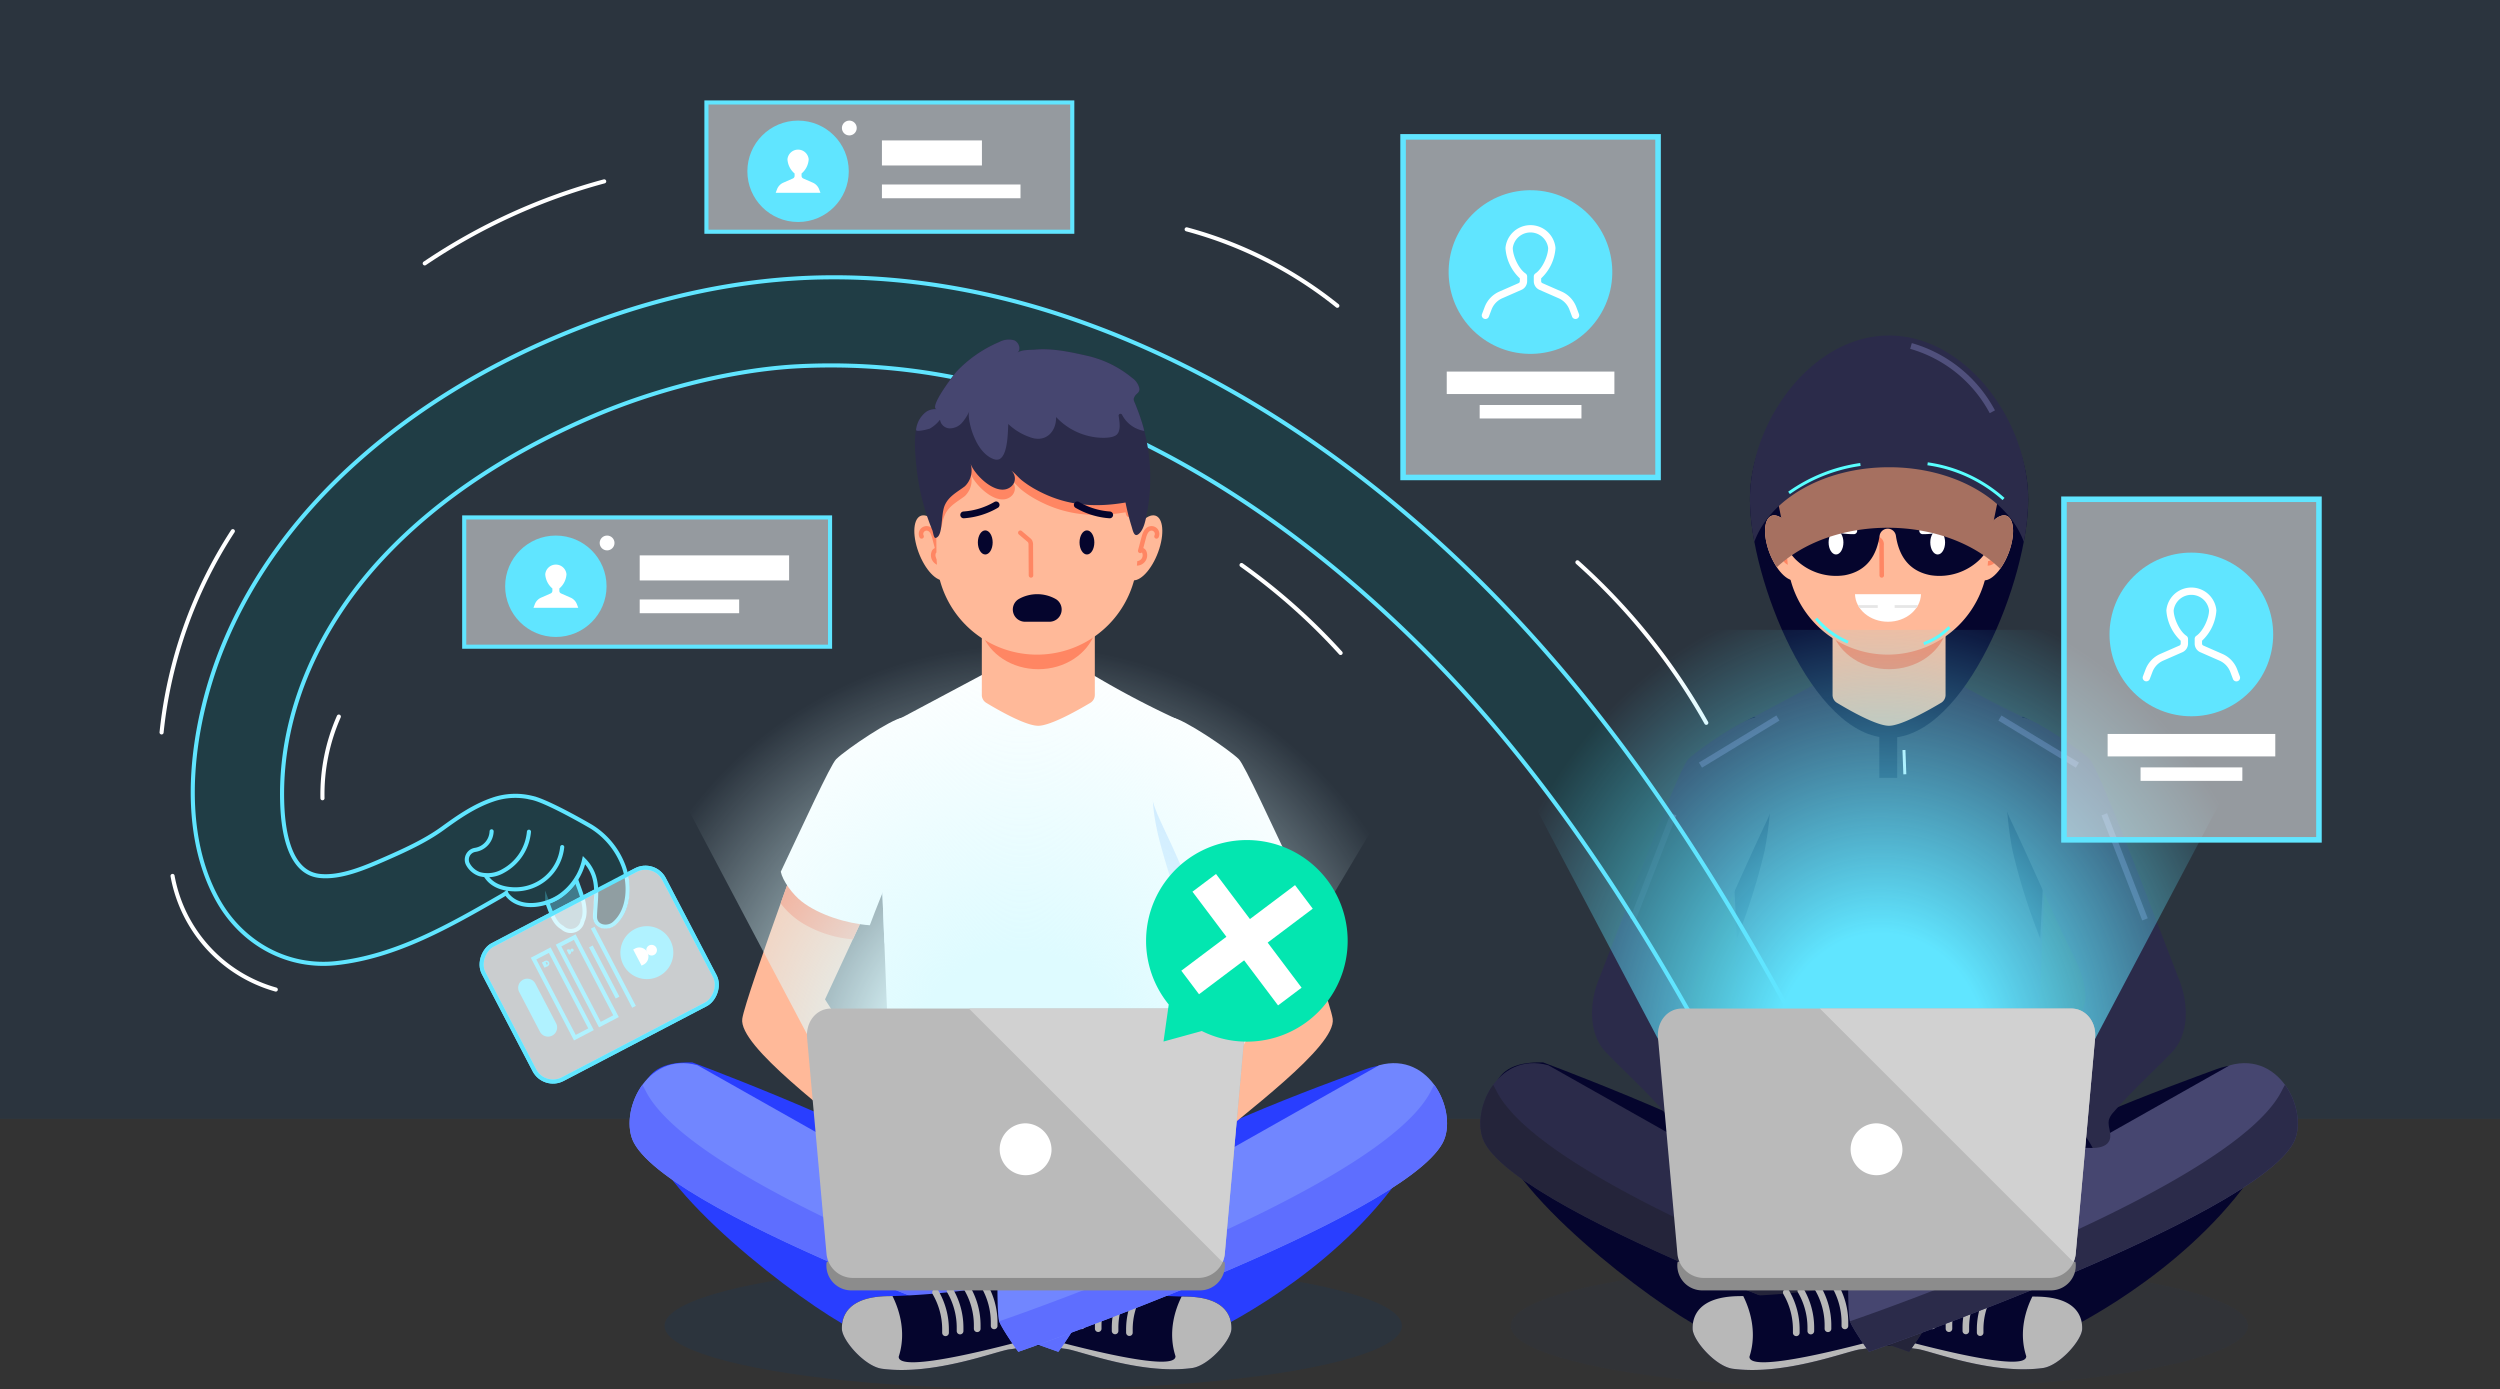 <svg xmlns="http://www.w3.org/2000/svg" xmlns:xlink="http://www.w3.org/1999/xlink" width="610" height="339" viewBox="0 0 610 339">
  <rect x="0" y="0" width="610" height="339" fill="#333333" stroke="none"/>
  <defs>
    <radialGradient id="radial-gradient" cx="0.477" cy="1.035" r="0.999" gradientTransform="translate(0.255 0) scale(0.466 1)" gradientUnits="objectBoundingBox">
      <stop offset="0.264" stop-color="#defbff"/>
      <stop offset="1" stop-color="#defbff" stop-opacity="0"/>
    </radialGradient>
    <clipPath id="clip-path">
      <path id="Trazado_102562" data-name="Trazado 102562" d="M168.727,302.708c1.253,4.356.883,10.715-3.192,13.679-2.053,1.311-5.12.382-5.073-2.223.051-2.817.578-5.359.143-8.065l-31.224,16.674,17.875,35.044L194.884,333l-18.228-34.222Z" transform="translate(-129.381 -298.782)" fill="none"/>
    </clipPath>
    <radialGradient id="radial-gradient-2" cx="0.505" cy="1.101" r="0.968" gradientTransform="translate(0.262 -0.258) scale(0.481 1.164)" gradientUnits="objectBoundingBox">
      <stop offset="0.264" stop-color="#60e5ff"/>
      <stop offset="1" stop-color="#60e5ff" stop-opacity="0"/>
    </radialGradient>
  </defs>
  <g id="Grupo_57831" data-name="Grupo 57831" transform="translate(-810 -9438)">
    <rect id="Rectángulo_5278" data-name="Rectángulo 5278" width="610" height="273" transform="translate(810 9438)" fill="#004080" opacity="0.15"/>
    <g id="Grupo_54518" data-name="Grupo 54518" transform="translate(803.052 9369.329)">
      <ellipse id="Elipse_4214" data-name="Elipse 4214" cx="89.964" cy="15.5" rx="89.964" ry="15.5" transform="translate(375.534 376.67)" fill="#2a3652" opacity="0.15"/>
      <g id="Grupo_54441" data-name="Grupo 54441" transform="translate(151.719 222.362)">
        <ellipse id="Elipse_4215" data-name="Elipse 4215" cx="89.964" cy="15.5" rx="89.964" ry="15.5" transform="translate(17.375 154.309)" fill="#004080" opacity="0.14"/>
        <g id="Grupo_54429" data-name="Grupo 54429" transform="translate(8.845 105.527)">
          <g id="Grupo_54422" data-name="Grupo 54422" transform="translate(3.078)">
            <path id="Trazado_102433" data-name="Trazado 102433" d="M243.25,377.945c1.81.952,15.379,10.843,35.581,10.843s37.331-10.678,39.361-11.1a52.844,52.844,0,0,1,3.66,7.448.5.5,0,0,1-.059.479l-32.584,40.67c-7.357,1.628-16.767.263-16.767.263l-32.68-41.376a.494.494,0,0,1-.048-.531S243.037,377.832,243.25,377.945Z" transform="translate(-184.134 -358)" fill="#05052d"/>
            <path id="Trazado_102434" data-name="Trazado 102434" d="M330.417,420.831c12.585-6.41,40.117-23.677,51.714-49.524,1.613-3.6-2.421-18.782-15.634-13.874-8.174,3.037-50.65,18.181-57.517,27.788-11.093,15.52-11.607,29.655-13.894,38.816C301.324,426.878,324.123,424.036,330.417,420.831Z" transform="translate(-190.01 -355.75)" fill="#293eff"/>
            <path id="Trazado_102435" data-name="Trazado 102435" d="M228.963,420.848c-12.586-6.41-49.046-34.13-50.742-49.626-.433-3.951-4.087-16.064,11.589-15.541,8.174,3.037,53.857,20.583,61.561,29.455,9.654,11.117,12.821,30.361,13.9,38.816C259.028,426.793,235.257,424.053,228.963,420.848Z" transform="translate(-177.549 -355.665)" fill="#293eff"/>
          </g>
          <g id="Grupo_54425" data-name="Grupo 54425" transform="translate(0 0.193)">
            <g id="Grupo_54423" data-name="Grupo 54423" transform="translate(96.458 53.237)">
              <path id="Trazado_102436" data-name="Trazado 102436" d="M290.018,415.431a16.721,16.721,0,0,0,1.73.561c5.207,1.235,19.356,3.031,29.536,3.162,9.92.129,11.169,5.07,11.111,7.855s-5.542,9.029-9.623,9.579c-12.593,1.7-27.748-4.367-30.768-4.684-6.291-.662-9.627-5.438-10-8.11,0,0,5.981,1.742,4.708-1.377a5.1,5.1,0,0,1,3.231-6.806C290.138,415.556,290.186,415.5,290.018,415.431Z" transform="translate(-282.003 -415.431)" fill="#05052d"/>
              <path id="Trazado_102437" data-name="Trazado 102437" d="M319.1,434.129c-1.981-6.139.1-11.776,1.5-14.559.348.008.7.019,1.041.023,9.92.129,11.169,5.07,11.111,7.855s-5.542,9.029-9.623,9.579c-12.593,1.7-27.748-4.367-30.768-4.684a12.077,12.077,0,0,1-7.02-3.122C293.807,431.581,319.245,438.324,319.1,434.129Z" transform="translate(-282.357 -415.87)" fill="#b8b8b8"/>
              <path id="Trazado_102438" data-name="Trazado 102438" d="M299.868,416.756h0a17.608,17.608,0,0,0-2.4,9l0,.68" transform="translate(-283.643 -415.571)" fill="none" stroke="#b8b8b8" stroke-linecap="round" stroke-miterlimit="10" stroke-width="1.609"/>
              <path id="Trazado_102439" data-name="Trazado 102439" d="M304.417,417.523h0a17.614,17.614,0,0,0-2.4,9l0,.68" transform="translate(-284.125 -415.653)" fill="none" stroke="#b8b8b8" stroke-linecap="round" stroke-miterlimit="10" stroke-width="1.609"/>
              <path id="Trazado_102440" data-name="Trazado 102440" d="M309.02,418.141h0a17.626,17.626,0,0,0-2.4,9l0,.68" transform="translate(-284.613 -415.718)" fill="none" stroke="#b8b8b8" stroke-linecap="round" stroke-miterlimit="10" stroke-width="1.609"/>
              <path id="Trazado_102441" data-name="Trazado 102441" d="M312.928,418.611h0a17.617,17.617,0,0,0-2.4,9l0,.68" transform="translate(-285.027 -415.768)" fill="none" stroke="#b8b8b8" stroke-linecap="round" stroke-miterlimit="10" stroke-width="1.609"/>
            </g>
            <g id="Grupo_54424" data-name="Grupo 54424">
              <path id="Trazado_102442" data-name="Trazado 102442" d="M190.708,356.4s65.931,37.289,93.112,52.4c0,5.477-.074,8.783-.42,10.073-.935,2.268-4.675,7.44-4.675,7.44S185.18,393.9,175.187,375.349C171.347,368.222,178.024,352.861,190.708,356.4Z" transform="translate(-174.106 -355.881)" fill="#7186ff"/>
              <path id="Trazado_102443" data-name="Trazado 102443" d="M174.759,375.015c-.063-.169-.128-.337-.182-.511-.031-.1-.055-.2-.082-.308-.045-.163-.09-.325-.127-.493-.025-.112-.042-.226-.063-.339-.03-.164-.062-.329-.085-.5-.016-.117-.026-.237-.038-.355-.018-.17-.036-.34-.046-.512-.008-.12-.01-.241-.014-.363-.005-.175-.011-.351-.01-.529,0-.121.006-.243.01-.366.006-.181.014-.364.028-.547.008-.12.02-.24.031-.361q.028-.283.065-.568c.016-.117.034-.234.053-.351.031-.2.065-.392.1-.588.022-.113.046-.224.07-.336q.067-.306.147-.609c.028-.106.055-.212.085-.317q.09-.315.191-.628c.031-.1.063-.2.1-.294.075-.217.156-.433.24-.647.034-.089.067-.177.1-.265.093-.224.191-.447.293-.669.035-.076.069-.153.1-.228.113-.235.232-.466.356-.7.032-.06.063-.122.1-.181.139-.25.285-.5.437-.739.022-.037.044-.074.067-.11q.266-.418.556-.819h0c.264.478.528.972.8,1.5,11.447,22.7,93.467,52.142,105.361,56.208l0,.009c-.942,2.274-4.672,7.433-4.672,7.433s-93.546-32.418-103.538-50.966a7.784,7.784,0,0,1-.337-.713C174.816,375.182,174.79,375.1,174.759,375.015Z" transform="translate(-174.107 -356.508)" fill="#5e6eff"/>
            </g>
          </g>
          <g id="Grupo_54428" data-name="Grupo 54428" transform="translate(51.801 0.193)">
            <g id="Grupo_54426" data-name="Grupo 54426" transform="translate(0 53.063)">
              <path id="Trazado_102444" data-name="Trazado 102444" d="M275.115,415.237a17.039,17.039,0,0,1-1.758.57c-5.291,1.254-19.669,3.08-30.014,3.214-10.08.13-11.349,5.151-11.291,7.982s5.631,9.175,9.778,9.734c12.8,1.724,28.2-4.438,31.266-4.76,6.392-.671,9.783-5.526,10.163-8.241,0,0-6.078,1.77-4.784-1.4a5.185,5.185,0,0,0-3.284-6.917C274.992,415.365,274.944,415.311,275.115,415.237Z" transform="translate(-232.05 -415.237)" fill="#05052d"/>
              <path id="Trazado_102445" data-name="Trazado 102445" d="M245.922,434.238c2.012-6.238-.105-11.965-1.522-14.795-.353.008-.713.019-1.058.024-10.08.13-11.349,5.151-11.291,7.982s5.631,9.175,9.778,9.734c12.8,1.724,28.2-4.438,31.266-4.76a12.263,12.263,0,0,0,7.132-3.172C271.623,431.648,245.774,438.5,245.922,434.238Z" transform="translate(-232.05 -415.683)" fill="#b8b8b8"/>
              <path id="Trazado_102446" data-name="Trazado 102446" d="M270.889,416.584h0a17.89,17.89,0,0,1,2.435,9.143l0,.692" transform="translate(-236.168 -415.38)" fill="none" stroke="#b8b8b8" stroke-linecap="round" stroke-miterlimit="10" stroke-width="1.635"/>
              <path id="Trazado_102447" data-name="Trazado 102447" d="M266.267,417.363h0a17.9,17.9,0,0,1,2.434,9.143l0,.691" transform="translate(-235.678 -415.462)" fill="none" stroke="#b8b8b8" stroke-linecap="round" stroke-miterlimit="10" stroke-width="1.635"/>
              <path id="Trazado_102448" data-name="Trazado 102448" d="M261.589,417.991h0a17.9,17.9,0,0,1,2.434,9.143l0,.692" transform="translate(-235.182 -415.529)" fill="none" stroke="#b8b8b8" stroke-linecap="round" stroke-miterlimit="10" stroke-width="1.635"/>
              <path id="Trazado_102449" data-name="Trazado 102449" d="M257.618,418.468h0a17.893,17.893,0,0,1,2.435,9.144l0,.691" transform="translate(-234.761 -415.579)" fill="none" stroke="#b8b8b8" stroke-linecap="round" stroke-miterlimit="10" stroke-width="1.635"/>
            </g>
            <g id="Grupo_54427" data-name="Grupo 54427" transform="translate(37.952)">
              <path id="Trazado_102450" data-name="Trazado 102450" d="M367.616,356.4s-65.931,37.289-93.113,52.4c0,5.477.075,8.783.421,10.073.935,2.268,4.675,7.44,4.675,7.44s93.545-32.418,103.538-50.966C386.977,368.222,380.3,352.861,367.616,356.4Z" transform="translate(-274.503 -355.881)" fill="#7186ff"/>
              <path id="Trazado_102451" data-name="Trazado 102451" d="M383.614,375.015c.064-.169.129-.337.183-.511.03-.1.055-.2.082-.308.045-.163.09-.325.127-.493.024-.112.042-.226.063-.339.03-.164.062-.329.084-.5.016-.117.026-.237.039-.355.018-.17.035-.34.047-.512.007-.12.01-.241.013-.363.006-.175.012-.351.01-.529,0-.121-.005-.243-.01-.366-.005-.181-.013-.364-.027-.547-.009-.12-.021-.24-.032-.361q-.027-.283-.065-.568c-.015-.117-.033-.234-.052-.351-.031-.2-.066-.392-.1-.588-.022-.113-.046-.224-.071-.336q-.067-.306-.147-.609c-.027-.106-.055-.212-.085-.317-.059-.21-.123-.419-.19-.628-.032-.1-.063-.2-.1-.294-.074-.217-.155-.433-.239-.647-.035-.089-.068-.177-.1-.265-.092-.224-.191-.447-.293-.669-.035-.076-.068-.153-.1-.228-.112-.235-.232-.466-.355-.7-.032-.06-.063-.122-.1-.181-.139-.25-.285-.5-.437-.739-.023-.037-.044-.074-.067-.11q-.266-.418-.557-.819h0c-.264.478-.528.972-.795,1.5-11.447,22.7-93.467,52.142-105.361,56.208l0,.009c.941,2.274,4.672,7.433,4.672,7.433s93.545-32.418,103.538-50.966a7.792,7.792,0,0,0,.337-.713C383.557,375.182,383.583,375.1,383.614,375.015Z" transform="translate(-274.553 -356.508)" fill="#5e6eff"/>
            </g>
          </g>
        </g>
        <path id="Trazado_102452" data-name="Trazado 102452" d="M244.81,263.706a10.252,10.252,0,0,0-3.127,8.93l1.755,44.419,0-.015c1.854-6.149,3.932-12.227,5.793-18.373,1.836-6.061,3.731-12.5,3.621-18.89-.091-5.214-1.369-10.283-2.728-15.306A12.154,12.154,0,0,0,244.81,263.706Z" transform="translate(-172.414 -240.384)" fill="#cae3ff"/>
        <g id="Grupo_54436" data-name="Grupo 54436" transform="translate(36.314 10.357)">
          <path id="Trazado_102453" data-name="Trazado 102453" d="M316.445,362.912l3.622-91.791a10.247,10.247,0,0,0-5.991-10.835,219.727,219.727,0,0,1-20.789-11.078H268.436l-20.752,11.055a10.257,10.257,0,0,0-6,10.84l3.627,91.808Z" transform="translate(-208.728 -249.208)" fill="#fff"/>
          <path id="Trazado_102454" data-name="Trazado 102454" d="M324.928,263.706a10.252,10.252,0,0,1,3.127,8.93L326.3,317.056l0-.015c-1.854-6.149-3.932-12.227-5.794-18.373-1.836-6.061-3.731-12.5-3.62-18.89.091-5.214,1.369-10.283,2.728-15.306A12.154,12.154,0,0,1,324.928,263.706Z" transform="translate(-216.711 -250.741)" fill="#cae3ff"/>
          <g id="Grupo_54432" data-name="Grupo 54432" transform="translate(86.016 11.031)">
            <path id="Trazado_102455" data-name="Trazado 102455" d="M322.526,358.756c3.4-2.165,18.684-26.3,18.684-26.3l-16.533-35.678L342.1,281.72s18.45,49.789,19.3,55.446c1.016,6.746-21.971,23.354-32.013,32.189C329.385,369.354,322.41,358.831,322.526,358.756Z" transform="translate(-303.326 -263.686)" fill="#ffb999"/>
            <path id="Trazado_102456" data-name="Trazado 102456" d="M346.675,314.033a19.608,19.608,0,0,0,5.62-5.007c-4.923-13.762-9.942-27.306-9.942-27.306l-17.42,15.062,9.744,21.027A28.265,28.265,0,0,0,346.675,314.033Z" transform="translate(-303.581 -263.686)" fill="#ff8663"/>
            <g id="Grupo_54430" data-name="Grupo 54430" transform="translate(0 95.07)">
              <path id="Trazado_102457" data-name="Trazado 102457" d="M325.266,382.215a33.172,33.172,0,0,0-1.1,10.121" transform="translate(-303.497 -369.41)" fill="none" stroke="#ffb999" stroke-miterlimit="10" stroke-width="0.893"/>
              <path id="Trazado_102458" data-name="Trazado 102458" d="M315.79,374.4a25.206,25.206,0,0,1-9.393,2.067" transform="translate(-301.616 -368.582)" fill="none" stroke="#ff8663" stroke-miterlimit="10" stroke-width="0.893"/>
              <path id="Trazado_102459" data-name="Trazado 102459" d="M321.664,367.892l-6.565,3.842a1.38,1.38,0,0,0-.337,2.14l10.7,11.565,3.065-6.95Z" transform="translate(-302.464 -367.892)" fill="#ffb999"/>
              <path id="Trazado_102460" data-name="Trazado 102460" d="M321.324,380.265a36.4,36.4,0,0,0-4.907,16.039" transform="translate(-302.678 -369.204)" fill="none" stroke="#ffb999" stroke-miterlimit="10" stroke-width="0.893"/>
              <path id="Trazado_102461" data-name="Trazado 102461" d="M317.536,376.918a44.4,44.4,0,0,0-9.429,19.126" transform="translate(-301.797 -368.849)" fill="none" stroke="#ffb999" stroke-miterlimit="10" stroke-width="0.893"/>
              <path id="Trazado_102462" data-name="Trazado 102462" d="M314.771,374.615a54.751,54.751,0,0,0-13.722,11.891" transform="translate(-301.049 -368.605)" fill="none" stroke="#ffb999" stroke-miterlimit="10" stroke-width="0.893"/>
            </g>
            <g id="Grupo_54431" data-name="Grupo 54431" transform="translate(12.997)">
              <path id="Trazado_102463" data-name="Trazado 102463" d="M329.548,312.233c5.629-.386,12.445-2.551,16.613-5.793,2.3-1.789,4.686-5.112,5.109-7.273-5.224-10.987-12.119-26.117-13.525-27.476-2.627-2.536-13.474-9.805-16.179-10.123-4.178-.49-5.435,7.4-5.8,10.217-.682,5.239.687,10.442,2.93,15.152C322.685,295.326,326.225,303.373,329.548,312.233Z" transform="translate(-315.587 -261.548)" fill="#fff"/>
            </g>
          </g>
          <g id="Grupo_54435" data-name="Grupo 54435" transform="translate(0 11.031)">
            <path id="Trazado_102464" data-name="Trazado 102464" d="M243.737,358.756c-3.4-2.165-18.684-26.3-18.684-26.3l16.533-35.678-17.42-15.062s-18.45,49.789-19.3,55.446c-1.016,6.746,21.971,23.354,32.013,32.189C236.878,369.354,243.854,358.831,243.737,358.756Z" transform="translate(-204.833 -263.686)" fill="#ffb999"/>
            <path id="Trazado_102465" data-name="Trazado 102465" d="M220.958,314.033a19.6,19.6,0,0,1-5.62-5.007c4.923-13.762,9.942-27.306,9.942-27.306l17.42,15.062-9.744,21.027A28.257,28.257,0,0,1,220.958,314.033Z" transform="translate(-205.946 -263.686)" fill="#ff8663"/>
            <g id="Grupo_54433" data-name="Grupo 54433" transform="translate(32.045 95.07)">
              <path id="Trazado_102466" data-name="Trazado 102466" d="M245.477,382.215a33.172,33.172,0,0,1,1.1,10.121" transform="translate(-241.187 -369.41)" fill="none" stroke="#ffb999" stroke-miterlimit="10" stroke-width="0.893"/>
              <path id="Trazado_102467" data-name="Trazado 102467" d="M253.973,374.4a25.206,25.206,0,0,0,9.393,2.067" transform="translate(-242.087 -368.582)" fill="none" stroke="#ff8663" stroke-miterlimit="10" stroke-width="0.893"/>
              <path id="Trazado_102468" data-name="Trazado 102468" d="M247.538,367.892l6.565,3.842a1.38,1.38,0,0,1,.337,2.14l-10.7,11.565-3.065-6.95Z" transform="translate(-240.678 -367.892)" fill="#ffb999"/>
              <path id="Trazado_102469" data-name="Trazado 102469" d="M248.971,380.265a36.4,36.4,0,0,1,4.907,16.039" transform="translate(-241.557 -369.204)" fill="none" stroke="#ffb999" stroke-miterlimit="10" stroke-width="0.893"/>
              <path id="Trazado_102470" data-name="Trazado 102470" d="M252.223,376.918a44.385,44.385,0,0,1,9.429,19.126" transform="translate(-241.902 -368.849)" fill="none" stroke="#ffb999" stroke-miterlimit="10" stroke-width="0.893"/>
              <path id="Trazado_102471" data-name="Trazado 102471" d="M254.479,374.615A54.753,54.753,0,0,1,268.2,386.506" transform="translate(-242.141 -368.605)" fill="none" stroke="#ffb999" stroke-miterlimit="10" stroke-width="0.893"/>
            </g>
            <g id="Grupo_54434" data-name="Grupo 54434" transform="translate(9.425)">
              <path id="Trazado_102472" data-name="Trazado 102472" d="M237.1,312.233c-5.629-.386-12.445-2.551-16.613-5.793-2.3-1.789-4.686-5.112-5.109-7.273,5.224-10.987,12.119-26.117,13.526-27.476,2.627-2.536,13.473-9.805,16.178-10.123,4.178-.49,5.435,7.4,5.8,10.217.682,5.239-.687,10.442-2.93,15.152C243.96,295.326,240.42,303.373,237.1,312.233Z" transform="translate(-215.375 -261.548)" fill="#fff"/>
            </g>
          </g>
        </g>
        <g id="Grupo_54439" data-name="Grupo 54439" transform="translate(0 0)">
          <path id="Trazado_102473" data-name="Trazado 102473" d="M383.205,237.623H164.212l53.971,102.119H322.392Z" transform="translate(-164.212 -237.623)" fill="url(#radial-gradient)"/>
          <g id="Grupo_54438" data-name="Grupo 54438" transform="translate(52.124 92.39)">
            <g id="Grupo_54437" data-name="Grupo 54437">
              <path id="Trazado_102474" data-name="Trazado 102474" d="M227.924,410.069c-.02.127-.06.247-.072.375a6.081,6.081,0,0,0,6.056,6.627h85.063a6.08,6.08,0,0,0,6.055-6.627c-.012-.128-.051-.248-.071-.375Z" transform="translate(-223.081 -348.295)" fill="#8c8c8c"/>
              <path id="Trazado_102475" data-name="Trazado 102475" d="M318.157,406.7H233.6a6.48,6.48,0,0,1-6.306-5.844l-4.739-52.681c-.356-3.956,2.258-7.2,5.844-7.2h94.965c3.585,0,6.2,3.247,5.844,7.2l-4.74,52.681A6.479,6.479,0,0,1,318.157,406.7Z" transform="translate(-222.518 -340.969)" fill="#bababa"/>
              <path id="Trazado_102476" data-name="Trazado 102476" d="M328.047,340.969H266.739l61.87,61.871a6.2,6.2,0,0,0,.543-1.987l4.74-52.681C334.247,344.216,331.632,340.969,328.047,340.969Z" transform="translate(-227.206 -340.969)" fill="#d1d1d1"/>
              <path id="Trazado_102477" data-name="Trazado 102477" d="M287.769,379.059a6.329,6.329,0,1,1-6.314-6.76A6.5,6.5,0,0,1,287.769,379.059Z" transform="translate(-228.097 -344.29)" fill="#fff"/>
            </g>
          </g>
        </g>
        <g id="Grupo_54440" data-name="Grupo 54440" transform="translate(134.867 51.279)">
          <path id="Trazado_102478" data-name="Trazado 102478" d="M343.107,295.227a24.591,24.591,0,0,0-22.5,39.885l-1.276,9.038,9.343-2.572a24.594,24.594,0,1,0,14.434-46.351Z" transform="translate(-315.073 -294.982)" fill="#03e6b0"/>
          <line id="Línea_158" data-name="Línea 158" x1="27.747" y2="20.883" transform="translate(10.764 13.872)" fill="none" stroke="#fff" stroke-miterlimit="10" stroke-width="7.19"/>
          <line id="Línea_159" data-name="Línea 159" x2="20.883" y2="27.747" transform="translate(14.196 10.441)" fill="none" stroke="#fff" stroke-miterlimit="10" stroke-width="7.19"/>
        </g>
      </g>
      <g id="Grupo_54501" data-name="Grupo 54501" transform="translate(46.373 112.925)">
        <g id="Grupo_54472" data-name="Grupo 54472" transform="translate(321.773 37.619)">
          <g id="Grupo_54449" data-name="Grupo 54449" transform="translate(0 177.345)">
            <g id="Grupo_54442" data-name="Grupo 54442" transform="translate(3.078)">
              <path id="Trazado_102479" data-name="Trazado 102479" d="M475.449,377.945c1.81.952,15.379,10.843,35.581,10.843s37.332-10.678,39.361-11.1a52.786,52.786,0,0,1,3.661,7.448.5.5,0,0,1-.06.479l-32.584,40.67c-7.357,1.628-16.767.263-16.767.263l-32.679-41.376a.494.494,0,0,1-.049-.531S475.236,377.832,475.449,377.945Z" transform="translate(-416.333 -358)" fill="#05052d"/>
              <path id="Trazado_102480" data-name="Trazado 102480" d="M562.616,420.831c12.586-6.41,40.118-23.677,51.714-49.524,1.614-3.6-2.421-18.782-15.633-13.874-8.175,3.037-50.65,18.181-57.517,27.788-11.093,15.52-11.608,29.655-13.9,38.816C533.523,426.878,556.322,424.036,562.616,420.831Z" transform="translate(-422.209 -355.75)" fill="#05052d"/>
              <path id="Trazado_102481" data-name="Trazado 102481" d="M461.162,420.848c-12.585-6.41-49.046-34.13-50.742-49.626-.433-3.951-4.087-16.064,11.589-15.541,8.174,3.037,53.857,20.583,61.561,29.455,9.654,11.117,12.822,30.361,13.9,38.816C491.227,426.793,467.456,424.053,461.162,420.848Z" transform="translate(-409.748 -355.665)" fill="#05052d"/>
            </g>
            <g id="Grupo_54445" data-name="Grupo 54445" transform="translate(0 0.193)">
              <g id="Grupo_54443" data-name="Grupo 54443" transform="translate(96.458 53.237)">
                <path id="Trazado_102482" data-name="Trazado 102482" d="M522.217,415.431a16.727,16.727,0,0,0,1.73.561c5.207,1.235,19.357,3.031,29.536,3.162,9.92.129,11.169,5.07,11.112,7.855s-5.542,9.029-9.623,9.579c-12.593,1.7-27.749-4.367-30.769-4.684-6.29-.662-9.627-5.438-10-8.11,0,0,5.981,1.742,4.708-1.377a5.1,5.1,0,0,1,3.231-6.806C522.337,415.556,522.385,415.5,522.217,415.431Z" transform="translate(-514.202 -415.431)" fill="#05052d"/>
                <path id="Trazado_102483" data-name="Trazado 102483" d="M551.3,434.129c-1.98-6.139.1-11.776,1.5-14.559.347.008.7.019,1.04.023,9.92.129,11.169,5.07,11.112,7.855s-5.542,9.029-9.623,9.579c-12.593,1.7-27.749-4.367-30.769-4.684a12.072,12.072,0,0,1-7.019-3.122C526.007,431.581,551.444,438.324,551.3,434.129Z" transform="translate(-514.556 -415.87)" fill="#b8b8b8"/>
                <path id="Trazado_102484" data-name="Trazado 102484" d="M532.067,416.756h0a17.608,17.608,0,0,0-2.4,9l0,.68" transform="translate(-515.842 -415.571)" fill="none" stroke="#b8b8b8" stroke-linecap="round" stroke-miterlimit="10" stroke-width="1.609"/>
                <path id="Trazado_102485" data-name="Trazado 102485" d="M536.616,417.523h0a17.6,17.6,0,0,0-2.4,9l0,.68" transform="translate(-516.324 -415.653)" fill="none" stroke="#b8b8b8" stroke-linecap="round" stroke-miterlimit="10" stroke-width="1.609"/>
                <path id="Trazado_102486" data-name="Trazado 102486" d="M541.22,418.141h0a17.608,17.608,0,0,0-2.4,9l0,.68" transform="translate(-516.812 -415.718)" fill="none" stroke="#b8b8b8" stroke-linecap="round" stroke-miterlimit="10" stroke-width="1.609"/>
                <path id="Trazado_102487" data-name="Trazado 102487" d="M545.127,418.611h0a17.608,17.608,0,0,0-2.4,9l0,.68" transform="translate(-517.227 -415.768)" fill="none" stroke="#b8b8b8" stroke-linecap="round" stroke-miterlimit="10" stroke-width="1.609"/>
              </g>
              <g id="Grupo_54444" data-name="Grupo 54444">
                <path id="Trazado_102488" data-name="Trazado 102488" d="M422.907,356.4s65.931,37.289,93.113,52.4c0,5.477-.075,8.783-.421,10.073-.935,2.268-4.675,7.44-4.675,7.44S417.38,393.9,407.386,375.349C403.546,368.222,410.223,352.861,422.907,356.4Z" transform="translate(-406.305 -355.881)" fill="#2b2b4a"/>
                <path id="Trazado_102489" data-name="Trazado 102489" d="M406.958,375.015c-.063-.169-.128-.337-.182-.511-.03-.1-.055-.2-.082-.308-.045-.163-.09-.325-.127-.493-.024-.112-.042-.226-.063-.339-.03-.164-.062-.329-.084-.5-.017-.117-.027-.237-.039-.355-.018-.17-.036-.34-.046-.512-.007-.12-.01-.241-.014-.363-.005-.175-.011-.351-.009-.529,0-.121.005-.243.009-.366.006-.181.014-.364.028-.547.008-.12.021-.24.032-.361q.027-.283.065-.568c.015-.117.033-.234.052-.351.031-.2.066-.392.1-.588.022-.113.046-.224.071-.336q.067-.306.147-.609c.027-.106.055-.212.085-.317.059-.21.123-.419.19-.628.032-.1.063-.2.1-.294.075-.217.156-.433.24-.647.034-.089.068-.177.1-.265.092-.224.19-.447.292-.669.035-.076.069-.153.105-.228.112-.235.232-.466.355-.7.032-.06.063-.122.1-.181.139-.25.285-.5.437-.739.022-.037.044-.074.067-.11q.266-.418.556-.819h0c.265.478.529.972.8,1.5,11.447,22.7,93.467,52.142,105.361,56.208l0,.009c-.941,2.274-4.672,7.433-4.672,7.433s-93.545-32.418-103.538-50.966a7.784,7.784,0,0,1-.337-.713C407.016,375.182,406.99,375.1,406.958,375.015Z" transform="translate(-406.306 -356.508)" fill="#24243a"/>
              </g>
            </g>
            <g id="Grupo_54448" data-name="Grupo 54448" transform="translate(51.801 0.193)">
              <g id="Grupo_54446" data-name="Grupo 54446" transform="translate(0 53.063)">
                <path id="Trazado_102490" data-name="Trazado 102490" d="M507.314,415.237a17.044,17.044,0,0,1-1.758.57c-5.291,1.254-19.669,3.08-30.014,3.214-10.08.13-11.349,5.151-11.291,7.982s5.631,9.175,9.778,9.734c12.8,1.724,28.2-4.438,31.266-4.76,6.392-.671,9.783-5.526,10.163-8.241,0,0-6.077,1.77-4.784-1.4a5.185,5.185,0,0,0-3.284-6.917C507.191,415.365,507.143,415.311,507.314,415.237Z" transform="translate(-464.249 -415.237)" fill="#05052d"/>
                <path id="Trazado_102491" data-name="Trazado 102491" d="M478.121,434.238c2.013-6.238-.105-11.965-1.522-14.795-.353.008-.712.019-1.058.024-10.08.13-11.349,5.151-11.291,7.982s5.631,9.175,9.778,9.734c12.8,1.724,28.2-4.438,31.266-4.76a12.266,12.266,0,0,0,7.133-3.172C503.822,431.648,477.973,438.5,478.121,434.238Z" transform="translate(-464.249 -415.683)" fill="#b8b8b8"/>
                <path id="Trazado_102492" data-name="Trazado 102492" d="M503.089,416.584h0a17.9,17.9,0,0,1,2.434,9.143l0,.692" transform="translate(-468.367 -415.38)" fill="none" stroke="#b8b8b8" stroke-linecap="round" stroke-miterlimit="10" stroke-width="1.635"/>
                <path id="Trazado_102493" data-name="Trazado 102493" d="M498.466,417.363h0a17.889,17.889,0,0,1,2.435,9.143l0,.691" transform="translate(-467.877 -415.462)" fill="none" stroke="#b8b8b8" stroke-linecap="round" stroke-miterlimit="10" stroke-width="1.635"/>
                <path id="Trazado_102494" data-name="Trazado 102494" d="M493.788,417.991h0a17.9,17.9,0,0,1,2.434,9.143l0,.692" transform="translate(-467.381 -415.529)" fill="none" stroke="#b8b8b8" stroke-linecap="round" stroke-miterlimit="10" stroke-width="1.635"/>
                <path id="Trazado_102495" data-name="Trazado 102495" d="M489.818,418.468h0a17.9,17.9,0,0,1,2.434,9.144l0,.691" transform="translate(-466.96 -415.579)" fill="none" stroke="#b8b8b8" stroke-linecap="round" stroke-miterlimit="10" stroke-width="1.635"/>
              </g>
              <g id="Grupo_54447" data-name="Grupo 54447" transform="translate(37.952)">
                <path id="Trazado_102496" data-name="Trazado 102496" d="M599.815,356.4s-65.931,37.289-93.113,52.4c0,5.477.075,8.783.421,10.073.935,2.268,4.675,7.44,4.675,7.44s93.546-32.418,103.538-50.966C619.176,368.222,612.5,352.861,599.815,356.4Z" transform="translate(-506.702 -355.881)" fill="#464670"/>
                <path id="Trazado_102497" data-name="Trazado 102497" d="M615.814,375.015c.063-.169.128-.337.182-.511.031-.1.055-.2.082-.308.045-.163.09-.325.127-.493.024-.112.042-.226.063-.339.03-.164.062-.329.085-.5.016-.117.026-.237.038-.355.018-.17.036-.34.047-.512.007-.12.01-.241.014-.363.005-.175.011-.351.01-.529,0-.121-.006-.243-.01-.366-.006-.181-.014-.364-.028-.547-.008-.12-.021-.24-.031-.361q-.028-.283-.065-.568c-.016-.117-.034-.234-.053-.351-.031-.2-.065-.392-.1-.588-.022-.113-.046-.224-.071-.336-.044-.2-.093-.407-.146-.609-.028-.106-.055-.212-.086-.317-.059-.21-.123-.419-.19-.628-.032-.1-.064-.2-.1-.294-.075-.217-.156-.433-.24-.647-.034-.089-.067-.177-.1-.265-.092-.224-.19-.447-.292-.669-.035-.076-.069-.153-.105-.228-.112-.235-.232-.466-.355-.7-.032-.06-.062-.122-.1-.181-.139-.25-.285-.5-.437-.739-.022-.037-.044-.074-.067-.11q-.266-.418-.556-.819h0c-.264.478-.529.972-.8,1.5-11.447,22.7-93.467,52.142-105.361,56.208l0,.009c.941,2.274,4.672,7.433,4.672,7.433s93.546-32.418,103.538-50.966a7.792,7.792,0,0,0,.337-.713C615.757,375.182,615.783,375.1,615.814,375.015Z" transform="translate(-506.752 -356.508)" fill="#2b2b4a"/>
              </g>
            </g>
          </g>
          <g id="Grupo_54456" data-name="Grupo 54456" transform="translate(27.264 82.175)">
            <path id="Trazado_102498" data-name="Trazado 102498" d="M548.644,362.912l3.622-91.791a10.246,10.246,0,0,0-5.991-10.835,219.848,219.848,0,0,1-20.789-11.078h-24.85l-20.753,11.055a10.257,10.257,0,0,0-6,10.84l3.627,91.808Z" transform="translate(-440.722 -249.208)" fill="#2b2b4a"/>
            <path id="Trazado_102499" data-name="Trazado 102499" d="M476.072,315.453a152.623,152.623,0,0,0,6.748-21.418,81.8,81.8,0,0,0,1.354-21.23c-.23-4.409-1.216-8.547-3.864-11.485l-.427.227a10.257,10.257,0,0,0-6,10.84Z" transform="translate(-440.722 -250.492)" fill="#05052d"/>
            <path id="Trazado_102500" data-name="Trazado 102500" d="M558.146,315.453a152.383,152.383,0,0,1-6.748-21.418,81.8,81.8,0,0,1-1.355-21.23c.23-4.409,1.216-8.547,3.865-11.485l.427.227a10.257,10.257,0,0,1,6,10.84Z" transform="translate(-448.792 -250.492)" fill="#05052d"/>
            <path id="Trazado_102501" data-name="Trazado 102501" d="M521.93,270.41q.107,2.964.215,5.927" transform="translate(-445.828 -251.456)" fill="none" stroke="#fff" stroke-miterlimit="10" stroke-width="0.727" style="mix-blend-mode: soft-light;isolation: isolate"/>
            <g id="Grupo_54452" data-name="Grupo 54452" transform="translate(87.583 11.031)">
              <path id="Trazado_102502" data-name="Trazado 102502" d="M553.147,358.821c3.4-2.165,20.1-26.361,20.1-26.361l-16.533-35.678L574.13,281.72s18.449,49.789,19.3,55.446c1.016,6.746-22.4,21.532-32.444,30.366C560.986,367.532,553.031,358.895,553.147,358.821Z" transform="translate(-536.72 -263.686)" fill="#ffb999"/>
              <g id="Grupo_54450" data-name="Grupo 54450" transform="translate(0 95.07)">
                <path id="Trazado_102503" data-name="Trazado 102503" d="M557.723,381.466a31.416,31.416,0,0,0-1.037,9.592" transform="translate(-537.092 -369.331)" fill="none" stroke="#ffb999" stroke-miterlimit="10" stroke-width="0.846"/>
                <path id="Trazado_102504" data-name="Trazado 102504" d="M548.743,374.057a23.889,23.889,0,0,1-8.9,1.959" transform="translate(-535.309 -368.546)" fill="none" stroke="#ff8663" stroke-miterlimit="10" stroke-width="0.846"/>
                <path id="Trazado_102505" data-name="Trazado 102505" d="M554.567,367.892l-6.479,3.641a1.308,1.308,0,0,0-.319,2.028L557.9,384.523l2.905-6.587Z" transform="translate(-536.113 -367.892)" fill="#ffb999"/>
                <path id="Trazado_102506" data-name="Trazado 102506" d="M553.987,379.618a34.488,34.488,0,0,0-4.651,15.2" transform="translate(-536.316 -369.135)" fill="none" stroke="#ffb999" stroke-miterlimit="10" stroke-width="0.846"/>
                <path id="Trazado_102507" data-name="Trazado 102507" d="M550.4,376.447a42.058,42.058,0,0,0-8.936,18.126" transform="translate(-535.481 -368.799)" fill="none" stroke="#ffb999" stroke-miterlimit="10" stroke-width="0.846"/>
                <path id="Trazado_102508" data-name="Trazado 102508" d="M547.777,374.264a51.881,51.881,0,0,0-13,11.269" transform="translate(-534.772 -368.568)" fill="none" stroke="#ffb999" stroke-miterlimit="10" stroke-width="0.846"/>
              </g>
              <g id="Grupo_54451" data-name="Grupo 54451" transform="translate(11.341)">
                <path id="Trazado_102509" data-name="Trazado 102509" d="M553.73,261.569c2.705.317,13.552,7.586,16.179,10.123,2.389,2.306,16.058,38.945,21.978,54.1,2.113,5.411,2.458,12.941-1.878,17.441-4.76,4.938-9.723,9.357-14.183,14.556a5.079,5.079,0,0,0-1.131,1.763c-.5,1.657.755,3.519.1,5.123-.664,1.639-2.823,1.96-4.59,1.891a8.071,8.071,0,0,0-4.3.609c-1.087.589-2.238,2.077-3.453.651a45.084,45.084,0,0,0-5.445-4.978,18.362,18.362,0,0,0-9.556-3.532c.791-.7,1.579-1.4,2.373-2.089.416-.362,3.207-2.789,3.639-2.638a3.474,3.474,0,0,1-1.724-4.887c.994-1.6,3.06-2.042,4.836-2.662a16.7,16.7,0,0,0,8.482-6.8,28.2,28.2,0,0,0,2.088-4.942c.788-1.95,1.821-3.505,1.771-5.714-.1-4.6-2.3-8.664-4.262-12.7-4.8-9.888-9.08-20.018-13.8-29.942-2.242-4.71-3.612-9.913-2.929-15.152C548.3,268.964,549.553,261.079,553.73,261.569Z" transform="translate(-547.458 -261.548)" fill="#2b2b4a"/>
                <path id="Trazado_102510" data-name="Trazado 102510" d="M549.831,368.256c.416-.362,3.207-2.789,3.628-2.644,6.961.172,14.1,5.892,17.226,11.988-.16,0-.32,0-.475,0a10.47,10.47,0,0,0-4.78.779,13.807,13.807,0,0,1-4.968,1.441,5.724,5.724,0,0,0-.829-3.841c-1.094-1.72-3.393-2.757-5.159-3.662a18.564,18.564,0,0,0-3.522-1.373c-.53-.147-3.063-.974-3.494-.594C548.249,369.648,549.037,368.948,549.831,368.256Z" transform="translate(-547.458 -272.579)" fill="#05052d"/>
              </g>
              <path id="Trazado_102511" data-name="Trazado 102511" d="M548.122,261.68l18.9,11.495" transform="translate(-536.187 -261.562)" fill="none" stroke="#50507c" stroke-miterlimit="10" stroke-width="1.454"/>
              <path id="Trazado_102512" data-name="Trazado 102512" d="M576.61,287.96l9.929,25.635" transform="translate(-539.208 -264.348)" fill="none" stroke="#50507c" stroke-miterlimit="10" stroke-width="1.454"/>
            </g>
            <g id="Grupo_54455" data-name="Grupo 54455" transform="translate(0 11.031)">
              <path id="Trazado_102513" data-name="Trazado 102513" d="M477.725,358.821c-3.4-2.165-20.1-26.361-20.1-26.361l16.534-35.678L456.742,281.72s-18.449,49.789-19.3,55.446c-1.016,6.746,22.4,21.532,32.444,30.366C469.885,367.532,477.841,358.895,477.725,358.821Z" transform="translate(-436.867 -263.686)" fill="#ffb999"/>
              <g id="Grupo_54453" data-name="Grupo 54453" transform="translate(32.588 95.07)">
                <path id="Trazado_102514" data-name="Trazado 102514" d="M477.8,381.466a31.413,31.413,0,0,1,1.037,9.592" transform="translate(-473.737 -369.331)" fill="none" stroke="#ffb999" stroke-miterlimit="10" stroke-width="0.846"/>
                <path id="Trazado_102515" data-name="Trazado 102515" d="M485.854,374.057a23.889,23.889,0,0,0,8.9,1.959" transform="translate(-474.591 -368.546)" fill="none" stroke="#ff8663" stroke-miterlimit="10" stroke-width="0.846"/>
                <path id="Trazado_102516" data-name="Trazado 102516" d="M479.5,367.892l6.479,3.641a1.308,1.308,0,0,1,.319,2.028L476.16,384.523l-2.905-6.587Z" transform="translate(-473.255 -367.892)" fill="#ffb999"/>
                <path id="Trazado_102517" data-name="Trazado 102517" d="M481.114,379.618a34.5,34.5,0,0,1,4.65,15.2" transform="translate(-474.088 -369.135)" fill="none" stroke="#ffb999" stroke-miterlimit="10" stroke-width="0.846"/>
                <path id="Trazado_102518" data-name="Trazado 102518" d="M484.2,376.447a42.057,42.057,0,0,1,8.935,18.126" transform="translate(-474.415 -368.799)" fill="none" stroke="#ffb999" stroke-miterlimit="10" stroke-width="0.846"/>
                <path id="Trazado_102519" data-name="Trazado 102519" d="M486.334,374.264a51.891,51.891,0,0,1,13,11.269" transform="translate(-474.642 -368.568)" fill="none" stroke="#ffb999" stroke-miterlimit="10" stroke-width="0.846"/>
              </g>
              <g id="Grupo_54454" data-name="Grupo 54454">
                <path id="Trazado_102520" data-name="Trazado 102520" d="M476.473,261.569c-2.7.317-13.552,7.586-16.178,10.123-2.389,2.306-16.058,38.945-21.978,54.1-2.113,5.411-2.459,12.941,1.878,17.441,4.76,4.938,9.723,9.357,14.183,14.556a5.064,5.064,0,0,1,1.13,1.763c.5,1.657-.754,3.519-.1,5.123.664,1.639,2.823,1.96,4.59,1.891a8.071,8.071,0,0,1,4.3.609c1.087.589,2.238,2.077,3.453.651a45.084,45.084,0,0,1,5.445-4.978,18.362,18.362,0,0,1,9.556-3.532c-.791-.7-1.579-1.4-2.373-2.089-.416-.362-3.207-2.789-3.639-2.638a3.474,3.474,0,0,0,1.724-4.887c-.994-1.6-3.06-2.042-4.836-2.662a16.7,16.7,0,0,1-8.482-6.8,28.266,28.266,0,0,1-2.087-4.942c-.788-1.95-1.821-3.505-1.771-5.714.1-4.6,2.3-8.664,4.262-12.7,4.8-9.888,9.08-20.018,13.8-29.942,2.242-4.71,3.611-9.913,2.929-15.152C481.909,268.964,480.652,261.079,476.473,261.569Z" transform="translate(-436.803 -261.548)" fill="#2b2b4a"/>
                <path id="Trazado_102521" data-name="Trazado 102521" d="M483.068,368.256c-.416-.362-3.207-2.789-3.629-2.644-6.96.172-14.1,5.892-17.225,11.988.159,0,.32,0,.475,0a10.47,10.47,0,0,1,4.78.779,13.807,13.807,0,0,0,4.968,1.441,5.714,5.714,0,0,1,.829-3.841c1.094-1.72,3.393-2.757,5.159-3.662a18.556,18.556,0,0,1,3.521-1.373c.531-.147,3.063-.974,3.495-.594C484.649,369.648,483.862,368.948,483.068,368.256Z" transform="translate(-439.497 -272.579)" fill="#05052d"/>
              </g>
              <path id="Trazado_102522" data-name="Trazado 102522" d="M485.29,261.68l-18.9,11.495" transform="translate(-439.94 -261.562)" fill="none" stroke="#50507c" stroke-miterlimit="10" stroke-width="1.454"/>
              <path id="Trazado_102523" data-name="Trazado 102523" d="M457.865,287.96l-9.929,25.635" transform="translate(-437.983 -264.348)" fill="none" stroke="#50507c" stroke-miterlimit="10" stroke-width="1.454"/>
            </g>
          </g>
          <g id="Grupo_54457" data-name="Grupo 54457" transform="translate(65.781 5.272)">
            <path id="Trazado_102524" data-name="Trazado 102524" d="M547.793,197.944c0,19.2-15.2,58.125-33.953,58.125s-33.953-38.928-33.953-58.125,15.2-34.759,33.953-34.759S547.793,178.747,547.793,197.944Z" transform="translate(-479.887 -163.185)" fill="#05052d"/>
            <path id="Trazado_102525" data-name="Trazado 102525" d="M517.641,265.727v11" transform="translate(-483.89 -174.056)" fill="none" stroke="#05052d" stroke-miterlimit="10" stroke-width="4.363"/>
          </g>
          <g id="Grupo_54458" data-name="Grupo 54458" transform="translate(85.947 62.576)">
            <path id="Trazado_102526" data-name="Trazado 102526" d="M530.018,252.449a2.251,2.251,0,0,1-1.158,1.914c-2.736,1.635-9.6,5.548-12.628,5.564-3.1.016-9.929-3.92-12.643-5.562a2.249,2.249,0,0,1-1.144-1.906V227.285h27.573Z" transform="translate(-502.445 -227.285)" fill="#ffb999"/>
            <path id="Trazado_102527" data-name="Trazado 102527" d="M502.445,237.322c1.834,5.1,7.313,8.8,13.787,8.8h0c6.474,0,11.953-3.7,13.786-8.8V227.285H502.445Z" transform="translate(-502.445 -227.285)" fill="#ff8663"/>
          </g>
          <g id="Grupo_54469" data-name="Grupo 54469" transform="translate(69.476 14.525)">
            <g id="Grupo_54461" data-name="Grupo 54461" transform="translate(0 29.341)">
              <g id="Grupo_54459" data-name="Grupo 54459">
                <path id="Trazado_102528" data-name="Trazado 102528" d="M492.516,214.091c1.378,4.381.756,8.023-1.387,8.135s-5-3.35-6.376-7.731-.756-8.024,1.387-8.135S491.138,209.709,492.516,214.091Z" transform="translate(-484.02 -206.357)" fill="#ffb999"/>
                <path id="Trazado_102529" data-name="Trazado 102529" d="M485.994,211.879a1.361,1.361,0,0,1,1.566-1.919c.926.242,1.315,1.319,1.56,2.245q.424,1.6.848,3.2a.478.478,0,0,0-.624-.129.952.952,0,0,0-.412.551,1.982,1.982,0,0,0,1.918,2.631" transform="translate(-484.215 -206.735)" fill="none" stroke="#ff8663" stroke-linecap="round" stroke-linejoin="round" stroke-width="1.106"/>
              </g>
              <g id="Grupo_54460" data-name="Grupo 54460" transform="translate(51.288)">
                <path id="Trazado_102530" data-name="Trazado 102530" d="M542.123,214.091c-1.378,4.381-.756,8.023,1.387,8.135s5-3.35,6.376-7.731.756-8.024-1.387-8.135S543.5,209.709,542.123,214.091Z" transform="translate(-541.39 -206.357)" fill="#ffb999"/>
                <path id="Trazado_102531" data-name="Trazado 102531" d="M549.551,211.879a1.361,1.361,0,0,0-1.566-1.919c-.927.242-1.315,1.319-1.561,2.245l-.847,3.2a.478.478,0,0,1,.624-.129.95.95,0,0,1,.411.551,1.981,1.981,0,0,1-1.918,2.631" transform="translate(-541.74 -206.735)" fill="none" stroke="#ff8663" stroke-linecap="round" stroke-linejoin="round" stroke-width="1.106"/>
              </g>
            </g>
            <g id="Grupo_54463" data-name="Grupo 54463" transform="translate(3.273)">
              <g id="Grupo_54462" data-name="Grupo 54462">
                <path id="Trazado_102532" data-name="Trazado 102532" d="M538.713,211.488l2.3-11.288a26.664,26.664,0,0,0-26.664-26.664h0A26.664,26.664,0,0,0,487.681,200.2l2.3,11.288Z" transform="translate(-487.681 -173.536)" fill="#05052d"/>
              </g>
              <path id="Trazado_102533" data-name="Trazado 102533" d="M539.13,199.444c-.087-5.851-6.487-9.414-11.7-6.757-2.865,1.46-7.541,2.41-12.831,2.41s-9.966-.95-12.831-2.41c-5.215-2.657-11.615.906-11.7,6.758,0,.051,0,.1,0,.154V214.27A24.532,24.532,0,0,0,514.6,238.8h0a24.532,24.532,0,0,0,24.533-24.533V199.6C539.131,199.546,539.131,199.5,539.13,199.444Z" transform="translate(-487.934 -175.472)" fill="#ffb999"/>
            </g>
            <g id="Grupo_54468" data-name="Grupo 54468" transform="translate(5.404 28.173)">
              <path id="Trazado_102534" data-name="Trazado 102534" d="M512.957,211.112l1.974,1.672a1.353,1.353,0,0,1,.58,1.356c.016,3.51.047,7.381.047,7.381" transform="translate(-492.492 -205.693)" fill="none" stroke="#ff8663" stroke-linecap="round" stroke-linejoin="round" stroke-width="1.106"/>
              <path id="Trazado_102535" data-name="Trazado 102535" d="M490.065,205.05v9.059a11.1,11.1,0,0,0,2.011,2.832,14.1,14.1,0,0,0,12.037,3.893c5.523-1.03,7.793-4.966,8.492-9.621a2.024,2.024,0,0,1,1.992-1.741h0a2.024,2.024,0,0,1,1.993,1.741c.7,4.655,2.969,8.591,8.492,9.621a14.1,14.1,0,0,0,12.038-3.893,11.1,11.1,0,0,0,2.011-2.832V205.05Z" transform="translate(-490.065 -205.05)" fill="#05052d"/>
              <g id="Grupo_54466" data-name="Grupo 54466" transform="translate(7.399 2.972)">
                <g id="Grupo_54464" data-name="Grupo 54464">
                  <ellipse id="Elipse_4216" data-name="Elipse 4216" cx="1.806" cy="2.941" rx="1.806" ry="2.941" transform="translate(2.703 1.87)" fill="#fff"/>
                  <path id="Trazado_102536" data-name="Trazado 102536" d="M498.341,208.374a20.887,20.887,0,0,0,8.845,1.965" transform="translate(-498.341 -208.374)" fill="none" stroke="#fff" stroke-linecap="round" stroke-linejoin="round" stroke-width="1.659"/>
                </g>
                <g id="Grupo_54465" data-name="Grupo 54465" transform="translate(25.662)">
                  <path id="Trazado_102537" data-name="Trazado 102537" d="M532.728,213.407c0,1.624-.808,2.941-1.806,2.941s-1.806-1.317-1.806-2.941.808-2.941,1.806-2.941S532.728,211.783,532.728,213.407Z" transform="translate(-527.266 -208.596)" fill="#fff"/>
                  <path id="Trazado_102538" data-name="Trazado 102538" d="M535.891,208.374a20.884,20.884,0,0,1-8.845,1.965" transform="translate(-527.046 -208.374)" fill="none" stroke="#fff" stroke-linecap="round" stroke-linejoin="round" stroke-width="1.659"/>
                </g>
              </g>
              <g id="Grupo_54467" data-name="Grupo 54467" transform="translate(16.538 20.413)">
                <path id="Trazado_102539" data-name="Trazado 102539" d="M508.564,227.884c.122,3.728,3.67,6.722,8.053,6.722s7.931-2.994,8.053-6.722Z" transform="translate(-508.564 -227.884)" fill="#fff"/>
                <path id="Trazado_102540" data-name="Trazado 102540" d="M519.386,230.873v.676h5.277a6.719,6.719,0,0,0,.429-.676Z" transform="translate(-509.711 -228.201)" fill="#e6e6e6"/>
                <path id="Trazado_102541" data-name="Trazado 102541" d="M514.206,230.873h-4.83a6.711,6.711,0,0,0,.428.676h4.4Z" transform="translate(-508.65 -228.201)" fill="#e6e6e6"/>
              </g>
            </g>
            <path id="Trazado_102542" data-name="Trazado 102542" d="M542.416,202.88a3.8,3.8,0,0,0-2.591,1.238l.8-3.918a26.664,26.664,0,0,0-26.664-26.664h0A26.664,26.664,0,0,0,487.293,200.2l.673,3.31a3.061,3.061,0,0,0-1.826-.629c-2.144.111-2.765,3.754-1.387,8.135a17.714,17.714,0,0,0,2.157,4.525c6.2-5.848,16-9.632,27.047-9.632,11.285,0,21.261,3.953,27.435,10.017a17.474,17.474,0,0,0,2.412-4.911C545.181,206.634,544.56,202.991,542.416,202.88Z" transform="translate(-484.02 -173.536)" fill="#a67060" style="mix-blend-mode: multiply;isolation: isolate"/>
            <path id="Trazado_102543" data-name="Trazado 102543" d="M497.963,234.547a20.705,20.705,0,0,0,7.788,5.749" transform="translate(-485.498 -180.004)" fill="none" stroke="#59ffff" stroke-miterlimit="10" stroke-width="0.727" style="mix-blend-mode: overlay;isolation: isolate"/>
            <path id="Trazado_102544" data-name="Trazado 102544" d="M527.341,240.907a16.65,16.65,0,0,0,6.269-4" transform="translate(-488.613 -180.254)" fill="none" stroke="#59ffff" stroke-miterlimit="10" stroke-width="0.727" style="mix-blend-mode: overlay;isolation: isolate"/>
          </g>
          <g id="Grupo_54471" data-name="Grupo 54471" transform="translate(65.781)">
            <g id="Grupo_54470" data-name="Grupo 54470">
              <path id="Trazado_102545" data-name="Trazado 102545" d="M513.84,189.42c15.807,0,29.091,7.735,32.873,18.206a57.119,57.119,0,0,0,1.08-10.281c0-19.212-15.2-40.058-33.953-40.058s-33.953,20.846-33.953,40.058a57.119,57.119,0,0,0,1.08,10.281C484.748,197.155,498.032,189.42,513.84,189.42Z" transform="translate(-479.887 -157.288)" fill="#2b2b4a"/>
            </g>
            <path id="Trazado_102546" data-name="Trazado 102546" d="M528.378,192.292a35.247,35.247,0,0,1,18.536,8.591" transform="translate(-485.028 -160.999)" fill="none" stroke="#59ffff" stroke-miterlimit="10" stroke-width="0.727" style="mix-blend-mode: overlay;isolation: isolate"/>
            <path id="Trazado_102547" data-name="Trazado 102547" d="M490.564,199.415a39.818,39.818,0,0,1,17.419-6.936" transform="translate(-481.019 -161.019)" fill="none" stroke="#59ffff" stroke-miterlimit="10" stroke-width="0.727" style="mix-blend-mode: overlay;isolation: isolate"/>
            <path id="Trazado_102548" data-name="Trazado 102548" d="M523.851,160.134A32.67,32.67,0,0,1,543.7,176.19" transform="translate(-484.548 -157.59)" fill="none" stroke="#50507c" stroke-miterlimit="10" stroke-width="1.454"/>
          </g>
        </g>
        <g id="Grupo_54498" data-name="Grupo 54498">
          <g id="Grupo_54496" data-name="Grupo 54496" transform="translate(7.61 23.407)">
            <path id="Trazado_102549" data-name="Trazado 102549" d="M154.794,309.746a14.211,14.211,0,0,0,3.844-4.01,4.35,4.35,0,0,1,.19.461c.959,2.8,2.8,6.843,1.414,9.72a2.933,2.933,0,0,1-4.853,1.635l-.05-.058c-1.509-.806-2.28-2.425-2.919-4.063-.275-.705-.537-1.415-.793-2.127A12.689,12.689,0,0,0,154.794,309.746Z" transform="translate(-65.141 -158.814)" fill="rgba(96,229,255,0.4)" stroke="#60e5ff" stroke-miterlimit="10" stroke-width="1"/>
            <g id="Grupo_54473" data-name="Grupo 54473">
              <path id="Trazado_102550" data-name="Trazado 102550" d="M455.255,341.038c-21.493-41.959-45.977-82.945-78.475-117.41-30.423-32.266-68.114-59.369-110.539-73.21-20.841-6.8-43.181-10.149-65.1-8.69-20.16,1.344-39.479,6.527-58.006,14.433-34.222,14.6-66.216,39.756-80.721,74.869-7.636,18.484-11.607,44.175-1.35,62.426,5.838,10.385,16.87,16.576,28.816,15.279,14.684-1.6,27.857-9.211,40.429-16.448a12.484,12.484,0,0,0,1.067-.687,1.614,1.614,0,0,0,.252.474c3.03,3.832,9.381,2.7,12.911.248a14.466,14.466,0,0,0,5.818-8.723,10.011,10.011,0,0,1,2.344,3.716c1.132,3.318.384,6.593.323,10.039-.047,2.605,3.049,3.116,4.671,1.727,3.882-3.325,3.966-9.949,2.154-14.422a19.194,19.194,0,0,0-7.889-9.33c-4.9-2.836-11.577-6.363-14.309-6.919a16.9,16.9,0,0,0-9.516.414c-4.562,1.547-8.467,4.263-12.319,7.06-4.216,3.061-9.509,5.455-14.268,7.536-4.6,2.011-10.684,4.636-15.815,4.024-7.782-.928-8.888-12.228-9.038-18.255-.555-22.367,9.647-43.508,24.731-59.583,14.223-15.156,32.364-26.311,51.381-34.425l.049-.021c13.946-5.946,31.9-10.885,48.286-11.978a155.558,155.558,0,0,1,56.659,7.052c37.56,11.643,70.888,35.214,98.365,62.933,33.945,34.244,58.714,76.043,80.564,118.7,2.641,5.156,9.876,6.658,14.677,3.849C456.643,352.653,457.906,346.212,455.255,341.038Z" transform="translate(-54.885 -141.391)" fill="#60e5ff" opacity="0.4"/>
              <path id="Trazado_102551" data-name="Trazado 102551" d="M455.255,341.038c-21.493-41.959-45.977-82.945-78.475-117.41-30.423-32.266-68.114-59.369-110.539-73.21-20.841-6.8-43.181-10.149-65.1-8.69-20.16,1.344-39.479,6.527-58.006,14.433-34.222,14.6-66.216,39.756-80.721,74.869-7.636,18.484-11.607,44.175-1.35,62.426,5.838,10.385,16.87,16.576,28.816,15.279,14.684-1.6,27.857-9.211,40.429-16.448a12.484,12.484,0,0,0,1.067-.687,1.614,1.614,0,0,0,.252.474c3.03,3.832,9.381,2.7,12.911.248a14.466,14.466,0,0,0,5.818-8.723,10.011,10.011,0,0,1,2.344,3.716c1.132,3.318.384,6.593.323,10.039-.047,2.605,3.049,3.116,4.671,1.727,3.882-3.325,3.966-9.949,2.154-14.422a19.194,19.194,0,0,0-7.889-9.33c-4.9-2.836-11.577-6.363-14.309-6.919a16.9,16.9,0,0,0-9.516.414c-4.562,1.547-8.467,4.263-12.319,7.06-4.216,3.061-9.509,5.455-14.268,7.536-4.6,2.011-10.684,4.636-15.815,4.024-7.782-.928-8.888-12.228-9.038-18.255-.555-22.367,9.647-43.508,24.731-59.583,14.223-15.156,32.364-26.311,51.381-34.425l.049-.021c13.946-5.946,31.9-10.885,48.286-11.978a155.558,155.558,0,0,1,56.659,7.052c37.56,11.643,70.888,35.214,98.365,62.933,33.945,34.244,58.714,76.043,80.564,118.7,2.641,5.156,9.876,6.658,14.677,3.849C456.643,352.653,457.906,346.212,455.255,341.038Z" transform="translate(-54.885 -141.391)" opacity="0.5"/>
              <path id="Trazado_102552" data-name="Trazado 102552" d="M455.255,341.038c-21.493-41.959-45.977-82.945-78.475-117.41-30.423-32.266-68.114-59.369-110.539-73.21-20.841-6.8-43.181-10.149-65.1-8.69-20.16,1.344-39.479,6.527-58.006,14.433-34.222,14.6-66.216,39.756-80.721,74.869-7.636,18.484-11.607,44.175-1.35,62.426,5.838,10.385,16.87,16.576,28.816,15.279,14.684-1.6,27.857-9.211,40.429-16.448a12.484,12.484,0,0,0,1.067-.687,1.614,1.614,0,0,0,.252.474c3.03,3.832,9.381,2.7,12.911.248a14.466,14.466,0,0,0,5.818-8.723,10.011,10.011,0,0,1,2.344,3.716c1.132,3.318.384,6.593.323,10.039-.047,2.605,3.049,3.116,4.671,1.727,3.882-3.325,3.966-9.949,2.154-14.422a19.194,19.194,0,0,0-7.889-9.33c-4.9-2.836-11.577-6.363-14.309-6.919a16.9,16.9,0,0,0-9.516.414c-4.562,1.547-8.467,4.263-12.319,7.06-4.216,3.061-9.509,5.455-14.268,7.536-4.6,2.011-10.684,4.636-15.815,4.024-7.782-.928-8.888-12.228-9.038-18.255-.555-22.367,9.647-43.508,24.731-59.583,14.223-15.156,32.364-26.311,51.381-34.425l.049-.021c13.946-5.946,31.9-10.885,48.286-11.978a155.558,155.558,0,0,1,56.659,7.052c37.56,11.643,70.888,35.214,98.365,62.933,33.945,34.244,58.714,76.043,80.564,118.7,2.641,5.156,9.876,6.658,14.677,3.849C456.643,352.653,457.906,346.212,455.255,341.038Z" transform="translate(-54.885 -141.391)" fill="none" stroke="#60e5ff" stroke-miterlimit="10" stroke-width="1"/>
            </g>
            <path id="Trazado_102553" data-name="Trazado 102553" d="M153.505,296.9a11.487,11.487,0,0,1-11.738,10.312c-2.8-.077-5.468-.948-6.922-3.343" transform="translate(-63.362 -157.878)" fill="none" stroke="#60e5ff" stroke-linecap="round" stroke-linejoin="round" stroke-width="1"/>
            <path id="Trazado_102554" data-name="Trazado 102554" d="M144.842,292.7a12.107,12.107,0,0,1-6.248,9.555,7.532,7.532,0,0,1-5.79.8,5.133,5.133,0,0,1-2.945-2.615,2.416,2.416,0,0,1,1.866-3.31,4.739,4.739,0,0,0,4.007-4.525" transform="translate(-62.813 -157.422)" fill="none" stroke="#60e5ff" stroke-linecap="round" stroke-linejoin="round" stroke-width="1"/>
            <g id="Grupo_54495" data-name="Grupo 54495" transform="translate(66.598 140.705)">
              <g id="Grupo_54494" data-name="Grupo 54494" transform="translate(0)" clip-path="url(#clip-path)">
                <g id="Grupo_54493" data-name="Grupo 54493" transform="translate(2.003 1.577)">
                  <rect id="Rectángulo_5390" data-name="Rectángulo 5390" width="36.955" height="49.658" rx="5.1" transform="matrix(0.463, 0.886, -0.886, 0.463, 44.017, 0)" fill="rgba(255,255,255,0.5)" stroke="#60e5ff" stroke-miterlimit="10" stroke-width="1"/>
                  <g id="Grupo_54492" data-name="Grupo 54492" transform="translate(10.799 16.044)">
                    <g id="Grupo_54479" data-name="Grupo 54479" transform="translate(24.938)">
                      <g id="Grupo_54478" data-name="Grupo 54478">
                        <g id="Grupo_54474" data-name="Grupo 54474">
                          <path id="Trazado_102555" data-name="Trazado 102555" d="M181.045,330.677a6.458,6.458,0,1,1,2.735-8.715A6.459,6.459,0,0,1,181.045,330.677Z" transform="translate(-171.596 -318.493)" fill="#60e5ff"/>
                        </g>
                        <g id="Grupo_54477" data-name="Grupo 54477" transform="translate(3.125 4.554)">
                          <g id="Grupo_54475" data-name="Grupo 54475" transform="translate(0 0.643)">
                            <path id="Trazado_102556" data-name="Trazado 102556" d="M177.143,328.738l-2.051-3.928.483-.252a2.216,2.216,0,0,1,2.989.939h0a2.216,2.216,0,0,1-.939,2.989Z" transform="translate(-175.092 -324.306)" fill="#fff"/>
                          </g>
                          <g id="Grupo_54476" data-name="Grupo 54476" transform="translate(3.186)">
                            <path id="Trazado_102557" data-name="Trazado 102557" d="M180.561,326.044a1.3,1.3,0,1,1,.552-1.758A1.3,1.3,0,0,1,180.561,326.044Z" transform="translate(-178.656 -323.587)" fill="#fff"/>
                          </g>
                        </g>
                      </g>
                    </g>
                    <g id="Grupo_54480" data-name="Grupo 54480" transform="translate(0 12.814)">
                      <path id="Trazado_102558" data-name="Trazado 102558" d="M149.012,345.765l-5.058-9.686a2.223,2.223,0,0,1,.941-3h0a2.223,2.223,0,0,1,3,.941l5.059,9.686a2.224,2.224,0,0,1-.942,3h0A2.223,2.223,0,0,1,149.012,345.765Z" transform="translate(-143.701 -332.826)" fill="#60e5ff"/>
                    </g>
                    <g id="Grupo_54485" data-name="Grupo 54485" transform="translate(9.856 2.663)">
                      <g id="Grupo_54481" data-name="Grupo 54481">
                        <rect id="Rectángulo_5391" data-name="Rectángulo 5391" width="4.447" height="21.772" transform="translate(0 2.059) rotate(-27.575)" fill="none" stroke="#60e5ff" stroke-miterlimit="10" stroke-width="1"/>
                      </g>
                      <g id="Grupo_54484" data-name="Grupo 54484" transform="translate(2.03 2.807)">
                        <g id="Grupo_54482" data-name="Grupo 54482" transform="translate(0 0.186)">
                          <path id="Trazado_102559" data-name="Trazado 102559" d="M157.461,325.975l-.445-.853a.171.171,0,0,1,.072-.231h0a.641.641,0,0,1,.864.272l.01.019a.64.64,0,0,1-.271.864h0A.171.171,0,0,1,157.461,325.975Z" transform="translate(-156.996 -324.819)" fill="#60e5ff"/>
                        </g>
                        <g id="Grupo_54483" data-name="Grupo 54483" transform="translate(0.878)">
                          <path id="Trazado_102560" data-name="Trazado 102560" d="M158.539,325.334a.383.383,0,1,1,.162-.517A.383.383,0,0,1,158.539,325.334Z" transform="translate(-157.978 -324.611)" fill="#60e5ff"/>
                        </g>
                      </g>
                    </g>
                    <g id="Grupo_54490" data-name="Grupo 54490" transform="translate(3.755 5.849)">
                      <g id="Grupo_54486" data-name="Grupo 54486">
                        <rect id="Rectángulo_5392" data-name="Rectángulo 5392" width="4.447" height="21.772" transform="translate(0 2.059) rotate(-27.575)" fill="none" stroke="#60e5ff" stroke-miterlimit="10" stroke-width="1"/>
                      </g>
                      <g id="Grupo_54489" data-name="Grupo 54489" transform="translate(2.023 2.549)">
                        <g id="Grupo_54487" data-name="Grupo 54487" transform="translate(0 0.111)">
                          <rect id="Rectángulo_5393" data-name="Rectángulo 5393" width="1.418" height="0.812" transform="translate(0.72 0) rotate(62.425)" fill="#60e5ff"/>
                        </g>
                        <g id="Grupo_54488" data-name="Grupo 54488" transform="translate(0.57)">
                          <path id="Trazado_102561" data-name="Trazado 102561" d="M151.459,329.34,151.28,329l.222-.116a.325.325,0,0,0-.3-.576l-.222.115-.178-.341.222-.115a.71.71,0,0,1,.657,1.259Z" transform="translate(-150.802 -327.886)" fill="#60e5ff"/>
                        </g>
                      </g>
                    </g>
                    <g id="Grupo_54491" data-name="Grupo 54491" transform="translate(17.738 0.372)">
                      <line id="Línea_160" data-name="Línea 160" x2="6.515" y2="12.474" transform="translate(0 4.576)" fill="none" stroke="#60e5ff" stroke-miterlimit="10" stroke-width="1"/>
                      <line id="Línea_161" data-name="Línea 161" x2="10.078" y2="19.299" transform="translate(0.448)" fill="none" stroke="#60e5ff" stroke-miterlimit="10" stroke-width="1"/>
                    </g>
                  </g>
                </g>
              </g>
            </g>
          </g>
          <rect id="Rectángulo_5394" data-name="Rectángulo 5394" width="36.955" height="49.658" rx="5.1" transform="matrix(0.463, 0.886, -0.886, 0.463, 120.228, 165.689)" fill="rgba(255,255,255,0.5)" stroke="#60e5ff" stroke-miterlimit="10" stroke-width="1"/>
          <g id="Grupo_54497" data-name="Grupo 54497">
            <path id="Trazado_102563" data-name="Trazado 102563" d="M49.366,304.781A35.313,35.313,0,0,0,74.553,332.5" transform="translate(-46.69 -135.306)" fill="none" stroke="#fff" stroke-linecap="round" stroke-linejoin="round" stroke-width="1"/>
            <path id="Trazado_102564" data-name="Trazado 102564" d="M46.373,259.787A111.059,111.059,0,0,1,63.76,210.68" transform="translate(-46.373 -125.33)" fill="none" stroke="#fff" stroke-linecap="round" stroke-linejoin="round" stroke-width="1"/>
            <path id="Trazado_102565" data-name="Trazado 102565" d="M90.289,281.21a46.985,46.985,0,0,1,3.989-19.923" transform="translate(-51.028 -130.695)" fill="none" stroke="#fff" stroke-linecap="round" stroke-linejoin="round" stroke-width="1"/>
            <path id="Trazado_102566" data-name="Trazado 102566" d="M118.2,135.222a146.221,146.221,0,0,1,43.786-20.014" transform="translate(-53.988 -115.208)" fill="none" stroke="#fff" stroke-linecap="round" stroke-linejoin="round" stroke-width="1"/>
            <path id="Trazado_102567" data-name="Trazado 102567" d="M326.156,128.3a100.1,100.1,0,0,1,36.764,18.653" transform="translate(-76.035 -116.596)" fill="none" stroke="#fff" stroke-linecap="round" stroke-linejoin="round" stroke-width="1"/>
            <path id="Trazado_102568" data-name="Trazado 102568" d="M341.135,219.923a149.816,149.816,0,0,1,24.174,21.46" transform="translate(-77.623 -126.31)" fill="none" stroke="#fff" stroke-linecap="round" stroke-linejoin="round" stroke-width="1"/>
            <path id="Trazado_102569" data-name="Trazado 102569" d="M432.809,219.178a153.21,153.21,0,0,1,31.445,39.163" transform="translate(-87.342 -126.231)" fill="none" stroke="#fff" stroke-linecap="round" stroke-linejoin="round" stroke-width="1"/>
          </g>
        </g>
        <g id="Grupo_54500" data-name="Grupo 54500" transform="translate(312.377 109.437)">
          <path id="Trazado_102570" data-name="Trazado 102570" d="M607.946,237.623H395.795l53.971,102.119H553.975Z" transform="translate(-395.795 -237.623)" fill="url(#radial-gradient-2)"/>
          <g id="Grupo_54499" data-name="Grupo 54499" transform="translate(52.717 92.39)">
            <path id="Trazado_102571" data-name="Trazado 102571" d="M460.17,410.069c-.02.127-.06.247-.072.375a6.081,6.081,0,0,0,6.055,6.627h85.064a6.081,6.081,0,0,0,6.055-6.627c-.012-.128-.052-.248-.072-.375Z" transform="translate(-455.326 -348.295)" fill="#8c8c8c"/>
            <path id="Trazado_102572" data-name="Trazado 102572" d="M550.4,406.7H465.841a6.479,6.479,0,0,1-6.306-5.844L454.8,348.172c-.357-3.956,2.258-7.2,5.843-7.2h94.966c3.585,0,6.2,3.247,5.843,7.2l-4.739,52.681A6.479,6.479,0,0,1,550.4,406.7Z" transform="translate(-454.764 -340.969)" fill="#bababa"/>
            <path id="Trazado_102573" data-name="Trazado 102573" d="M560.293,340.969H498.984l61.871,61.871a6.243,6.243,0,0,0,.543-1.987l4.739-52.681C566.493,344.216,563.878,340.969,560.293,340.969Z" transform="translate(-459.452 -340.969)" fill="#d1d1d1"/>
            <path id="Trazado_102574" data-name="Trazado 102574" d="M520.015,379.059a6.329,6.329,0,1,1-6.314-6.76A6.5,6.5,0,0,1,520.015,379.059Z" transform="translate(-460.342 -344.29)" fill="#fff"/>
          </g>
        </g>
      </g>
      <g id="Grupo_54502" data-name="Grupo 54502" transform="translate(246.512 213.12)">
        <path id="Trazado_102575" data-name="Trazado 102575" d="M297.818,252.449a2.25,2.25,0,0,1-1.157,1.914c-2.736,1.635-9.6,5.548-12.629,5.564-3.1.016-9.929-3.92-12.642-5.562a2.249,2.249,0,0,1-1.144-1.906V227.285h27.572Z" transform="translate(-270.246 -227.285)" fill="#ffb999"/>
        <path id="Trazado_102576" data-name="Trazado 102576" d="M270.246,237.322c1.834,5.1,7.312,8.8,13.786,8.8h0c6.474,0,11.953-3.7,13.786-8.8V227.285H270.246Z" transform="translate(-270.246 -227.285)" fill="#ff8663"/>
      </g>
      <g id="Grupo_54511" data-name="Grupo 54511" transform="translate(120.215 93.671)">
        <g id="Grupo_54504" data-name="Grupo 54504" transform="translate(0 101.252)">
          <rect id="Rectángulo_5395" data-name="Rectángulo 5395" width="89.266" height="31.544" fill="rgba(255,255,255,0.5)" stroke="#60e5ff" stroke-miterlimit="10" stroke-width="1"/>
          <g id="Grupo_54503" data-name="Grupo 54503" transform="translate(9.989 4.425)">
            <circle id="Elipse_4217" data-name="Elipse 4217" cx="12.371" cy="12.371" r="12.371" fill="#60e5ff"/>
            <path id="Trazado_102577" data-name="Trazado 102577" d="M158.8,230.346l-.341-.9a2.876,2.876,0,0,0-1.56-1.591l-2.275-1a.7.7,0,0,1-.437-.629v-.591a4.929,4.929,0,0,0,1.742-3.459,2.6,2.6,0,0,0-5.179,0,4.929,4.929,0,0,0,1.742,3.459v.591a.7.7,0,0,1-.437.629l-2.274,1a2.875,2.875,0,0,0-1.561,1.591l-.342.9Z" transform="translate(-140.965 -212.726)" fill="#fff"/>
            <circle id="Elipse_4218" data-name="Elipse 4218" cx="1.809" cy="1.809" r="1.809" transform="translate(23.066)" fill="#fff"/>
            <rect id="Rectángulo_5396" data-name="Rectángulo 5396" width="36.456" height="6.115" transform="translate(32.832 4.835)" fill="#fff"/>
            <rect id="Rectángulo_5397" data-name="Rectángulo 5397" width="24.268" height="3.356" transform="translate(32.832 15.591)" fill="#fff"/>
          </g>
        </g>
        <g id="Grupo_54506" data-name="Grupo 54506" transform="translate(59.103)">
          <rect id="Rectángulo_5398" data-name="Rectángulo 5398" width="89.266" height="31.544" fill="rgba(255,255,255,0.5)" stroke="#60e5ff" stroke-miterlimit="10" stroke-width="1"/>
          <g id="Grupo_54505" data-name="Grupo 54505" transform="translate(9.989 4.426)">
            <circle id="Elipse_4219" data-name="Elipse 4219" cx="12.371" cy="12.371" r="12.371" fill="#60e5ff"/>
            <path id="Trazado_102578" data-name="Trazado 102578" d="M224.909,117.086l-.341-.9a2.879,2.879,0,0,0-1.56-1.591l-2.275-1a.7.7,0,0,1-.436-.629v-.591a4.932,4.932,0,0,0,1.741-3.459,2.6,2.6,0,0,0-5.179,0,4.929,4.929,0,0,0,1.742,3.459v.591a.7.7,0,0,1-.437.629l-2.274,1a2.878,2.878,0,0,0-1.561,1.591l-.342.9Z" transform="translate(-207.077 -99.466)" fill="#fff"/>
            <circle id="Elipse_4220" data-name="Elipse 4220" cx="1.809" cy="1.809" r="1.809" transform="translate(23.066 0)" fill="#fff"/>
            <rect id="Rectángulo_5399" data-name="Rectángulo 5399" width="24.4" height="6.115" transform="translate(32.832 4.835)" fill="#fff"/>
            <rect id="Rectángulo_5400" data-name="Rectángulo 5400" width="33.811" height="3.356" transform="translate(32.832 15.591)" fill="#fff"/>
          </g>
        </g>
        <g id="Grupo_54508" data-name="Grupo 54508" transform="translate(229.084 8.394)">
          <rect id="Rectángulo_5401" data-name="Rectángulo 5401" width="62.215" height="83.104" fill="rgba(255,255,255,0.5)" stroke="#60e5ff" stroke-miterlimit="10" stroke-width="1.355"/>
          <g id="Grupo_54507" data-name="Grupo 54507" transform="translate(3.235 5.139)">
            <circle id="Elipse_4221" data-name="Elipse 4221" cx="19.966" cy="19.966" r="19.966" transform="translate(0 32.513) rotate(-54.511)" fill="#60e5ff"/>
            <path id="Trazado_102579" data-name="Trazado 102579" d="M429.57,150.056a.9.9,0,0,1-.836-.577l-.687-1.815a4.93,4.93,0,0,0-2.662-2.7l-4.577-2.008a2.305,2.305,0,0,1-1.414-2.084v-1.19a.9.9,0,0,1,.393-.741c1.724-1.164,3.111-4.354,3.111-6.218a4.352,4.352,0,0,0-8.63,0c0,1.864,1.387,5.054,3.111,6.218a.9.9,0,0,1,.393.741v1.19a2.305,2.305,0,0,1-1.414,2.084l-4.576,2.008a4.928,4.928,0,0,0-2.663,2.7l-.687,1.815a.894.894,0,1,1-1.672-.634l.687-1.814a6.722,6.722,0,0,1,3.617-3.7l4.576-2.008a.514.514,0,0,0,.344-.446v-.743a11.106,11.106,0,0,1-3.5-7.406,6.128,6.128,0,0,1,12.206,0,11.106,11.106,0,0,1-3.5,7.406v.743a.514.514,0,0,0,.344.446l4.577,2.008a6.724,6.724,0,0,1,3.616,3.7l.687,1.814a.895.895,0,0,1-.836,1.211Z" transform="translate(-390.735 -110.753)" fill="#fff"/>
            <rect id="Rectángulo_5402" data-name="Rectángulo 5402" width="40.907" height="5.479" transform="translate(7.419 52.131)" fill="#fff"/>
            <rect id="Rectángulo_5403" data-name="Rectángulo 5403" width="24.836" height="3.287" transform="translate(15.454 60.288)" fill="#fff"/>
          </g>
        </g>
        <g id="Grupo_54510" data-name="Grupo 54510" transform="translate(390.341 96.818)">
          <rect id="Rectángulo_5404" data-name="Rectángulo 5404" width="62.216" height="83.104" transform="translate(0)" fill="rgba(255,255,255,0.5)" stroke="#60e5ff" stroke-miterlimit="10" stroke-width="1.355"/>
          <g id="Grupo_54509" data-name="Grupo 54509" transform="translate(2.847 4.75)">
            <circle id="Elipse_4222" data-name="Elipse 4222" cx="19.966" cy="19.966" r="19.966" transform="translate(0 28.236) rotate(-45)" fill="#60e5ff"/>
            <path id="Trazado_102580" data-name="Trazado 102580" d="M609.95,248.966a.894.894,0,0,1-.836-.578l-.687-1.814a4.934,4.934,0,0,0-2.662-2.7l-4.578-2.007a2.3,2.3,0,0,1-1.413-2.084v-1.19a.9.9,0,0,1,.393-.741c1.724-1.165,3.111-4.354,3.111-6.218a4.352,4.352,0,0,0-8.63,0c0,1.864,1.387,5.053,3.111,6.218a.9.9,0,0,1,.393.741v1.19a2.3,2.3,0,0,1-1.414,2.083l-4.576,2.008a4.927,4.927,0,0,0-2.663,2.7l-.687,1.814a.894.894,0,0,1-1.672-.633l.687-1.815a6.728,6.728,0,0,1,3.617-3.7l4.576-2.007a.516.516,0,0,0,.344-.446v-.743a11.108,11.108,0,0,1-3.5-7.406,6.128,6.128,0,0,1,12.206,0,11.107,11.107,0,0,1-3.5,7.406v.743a.515.515,0,0,0,.344.446l4.577,2.007a6.728,6.728,0,0,1,3.616,3.7l.687,1.815a.893.893,0,0,1-.519,1.152A.877.877,0,0,1,609.95,248.966Z" transform="translate(-570.727 -209.274)" fill="#fff"/>
            <rect id="Rectángulo_5405" data-name="Rectángulo 5405" width="40.907" height="5.479" transform="translate(7.807 52.519)" fill="#fff"/>
            <rect id="Rectángulo_5406" data-name="Rectángulo 5406" width="24.836" height="3.287" transform="translate(15.842 60.676)" fill="#fff"/>
          </g>
        </g>
      </g>
      <path id="Trazado_102581" data-name="Trazado 102581" d="M143.325,131.43" transform="translate(-10.279 -4.003)" fill="none" stroke="#fff" stroke-linecap="round" stroke-linejoin="round" stroke-width="1"/>
      <g id="Grupo_54517" data-name="Grupo 54517" transform="translate(230.04 151.497)">
        <g id="Grupo_54514" data-name="Grupo 54514" transform="translate(0 42.913)">
          <g id="Grupo_54512" data-name="Grupo 54512">
            <path id="Trazado_102582" data-name="Trazado 102582" d="M260.317,214.091c1.378,4.381.756,8.023-1.387,8.135s-5-3.35-6.375-7.731-.756-8.024,1.387-8.135S258.939,209.709,260.317,214.091Z" transform="translate(-251.821 -206.357)" fill="#ffb999"/>
            <path id="Trazado_102583" data-name="Trazado 102583" d="M253.794,211.879a1.361,1.361,0,0,1,1.566-1.919c.927.242,1.316,1.319,1.561,2.245q.424,1.6.848,3.2a.479.479,0,0,0-.625-.129.954.954,0,0,0-.411.551,1.982,1.982,0,0,0,1.918,2.631" transform="translate(-252.016 -206.735)" fill="none" stroke="#ff8663" stroke-linecap="round" stroke-linejoin="round" stroke-width="1.106"/>
          </g>
          <g id="Grupo_54513" data-name="Grupo 54513" transform="translate(51.288)">
            <path id="Trazado_102584" data-name="Trazado 102584" d="M309.924,214.091c-1.378,4.381-.756,8.023,1.387,8.135s5-3.35,6.375-7.731.757-8.024-1.387-8.135S311.3,209.709,309.924,214.091Z" transform="translate(-309.191 -206.357)" fill="#ffb999"/>
            <path id="Trazado_102585" data-name="Trazado 102585" d="M317.352,211.879a1.361,1.361,0,0,0-1.566-1.919c-.927.242-1.316,1.319-1.561,2.245l-.847,3.2a.478.478,0,0,1,.624-.129.954.954,0,0,1,.411.551,1.982,1.982,0,0,1-1.919,2.631" transform="translate(-309.541 -206.735)" fill="none" stroke="#ff8663" stroke-linecap="round" stroke-linejoin="round" stroke-width="1.106"/>
          </g>
        </g>
        <path id="Trazado_102586" data-name="Trazado 102586" d="M307.008,199.8a27.075,27.075,0,0,0-3.138-12.178,24.689,24.689,0,0,0-39.912-4.242c-7.157,8.032-6.1,19.164-6.1,29.122a24.533,24.533,0,0,0,49.066,0C306.926,208.38,307.236,204.048,307.008,199.8Z" transform="translate(-252.455 -160.131)" fill="#ffb999"/>
        <path id="Trazado_102587" data-name="Trazado 102587" d="M303.87,187.622a24.689,24.689,0,0,0-39.912-4.242c-6.769,7.6-6.191,14.389-6.108,23.915,1.664-.706,1.019-2.1,2.071-4.387,1.006-2.188,2.98-3.129,4.863-4.559a5.37,5.37,0,0,0,1.387-5.537c1.048,2.928,6.65,8.353,9.919,5.589a2.55,2.55,0,0,0,.031-3.875c.932.631,1.7,1.675,2.6,2.383a24.562,24.562,0,0,0,3.191,2.127c7.1,3.979,14.172,4.623,22.079,3.265.4,1.937.863.3,1.457,2.191.324,1.029.589,2.566,1.506,2.081a59.776,59.776,0,0,0,.049-6.773A27.074,27.074,0,0,0,303.87,187.622Z" transform="translate(-252.455 -160.131)" fill="#ff8663"/>
        <path id="Trazado_102588" data-name="Trazado 102588" d="M309.405,191.608a46.638,46.638,0,0,0-1.683-11.842,52.1,52.1,0,0,0-1.973-5.657c-.379-.935-.561-1.122-.095-1.929.41-.713,1.224-.814,1.093-1.9a4.251,4.251,0,0,0-1.764-2.543,26.417,26.417,0,0,0-11.039-5.408c-4.054-.912-8.312-1.846-12.5-1.5-1.324.111-3.383-.023-4.494.779,1.028-.742.439-2.553-.733-3.039a4.892,4.892,0,0,0-3.677.424,30.927,30.927,0,0,0-10.309,7.116c-.612.639-7.107,9.068-4.853,9.282a4.021,4.021,0,0,0-2.509.532c-3.778,2.325-2.885,9.386-2.559,12.975a55.108,55.108,0,0,0,1.64,9.234q.606,2.268,1.4,4.479.414,1.148.88,2.277c.207.5.32,2,.824,1.894,1.894-.414,1.159-5.664,2.247-8.034,1.006-2.188,2.98-3.129,4.863-4.559a5.37,5.37,0,0,0,1.387-5.537c1.048,2.928,6.65,8.353,9.919,5.589a2.55,2.55,0,0,0,.031-3.875c.932.631,1.7,1.675,2.6,2.383a24.561,24.561,0,0,0,3.191,2.127c7.1,3.979,14.172,4.624,22.079,3.265a59.422,59.422,0,0,0,1.457,5.767c.374,1.186.668,3.051,1.974,1.712,1.039-1.066,1.414-2.972,1.7-4.37A45.654,45.654,0,0,0,309.405,191.608Z" transform="translate(-251.838 -158.355)" fill="#2b2b4a"/>
        <path id="Trazado_102589" data-name="Trazado 102589" d="M307.755,179.766a52.1,52.1,0,0,0-1.973-5.657c-.379-.935-.561-1.122-.095-1.929.41-.713,1.224-.814,1.093-1.9a4.251,4.251,0,0,0-1.764-2.543,26.417,26.417,0,0,0-11.039-5.408c-4.054-.912-8.312-1.846-12.5-1.5-1.324.111-3.383-.023-4.494.779,1.028-.742.439-2.553-.733-3.039a4.887,4.887,0,0,0-3.677.424,30.927,30.927,0,0,0-10.309,7.116c-.612.639-7.107,9.068-4.853,9.282a4.021,4.021,0,0,0-2.509.532,6.334,6.334,0,0,0-2.6,4.471c-.124.659,3.116-.161,3.359-.293a8.145,8.145,0,0,0,2.483-2.171,2.454,2.454,0,0,0,2.332,2.122,4.012,4.012,0,0,0,3.043-1.38,11.859,11.859,0,0,0,1.834-2.907c-.46.915.021,2.9.248,3.844a17.58,17.58,0,0,0,1.221,3.33c.9,1.911,2.484,4.027,4.6,4.668,3.383,1.025,3.25-6.922,3.381-8.618a14.609,14.609,0,0,0,5.689,3.349c3.517,1.1,6.048-1.5,5.974-5.058a15.928,15.928,0,0,0,10.06,5c1.2.115,3.612.2,4.645-.618,1.2-.947.762-3.335.563-4.613a.449.449,0,0,1,.816-.344,7.435,7.435,0,0,0,5.426,3.967C307.9,180.369,307.838,180.064,307.755,179.766Z" transform="translate(-251.872 -158.355)" fill="#464670"/>
        <g id="Grupo_54516" data-name="Grupo 54516" transform="translate(12.051 40.364)">
          <path id="Trazado_102590" data-name="Trazado 102590" d="M280.758,211.112l1.973,1.672a1.785,1.785,0,0,1,.416.441,1.815,1.815,0,0,1,.165.915c.015,3.51.047,7.381.047,7.381" transform="translate(-266.94 -204.311)" fill="none" stroke="#ff8663" stroke-linecap="round" stroke-linejoin="round" stroke-width="1.106"/>
          <path id="Trazado_102591" data-name="Trazado 102591" d="M272.778,213.407c0,1.624-.809,2.941-1.806,2.941s-1.807-1.317-1.807-2.941.809-2.941,1.807-2.941S272.778,211.783,272.778,213.407Z" transform="translate(-265.711 -204.243)" fill="#05052d"/>
          <path id="Trazado_102592" data-name="Trazado 102592" d="M300.529,213.407c0,1.624-.809,2.941-1.806,2.941s-1.807-1.317-1.807-2.941.809-2.941,1.807-2.941S300.529,211.783,300.529,213.407Z" transform="translate(-268.653 -204.243)" fill="#05052d"/>
          <g id="Grupo_54515" data-name="Grupo 54515" transform="translate(11.968 21.794)">
            <path id="Trazado_102593" data-name="Trazado 102593" d="M287.618,234.606a2.985,2.985,0,0,0,1.629-5.5,9.18,9.18,0,0,0-9.165,0,2.985,2.985,0,0,0,1.629,5.5Z" transform="translate(-278.688 -227.884)" fill="#05052d"/>
          </g>
          <path id="Trazado_102594" data-name="Trazado 102594" d="M296.3,203.505a18.219,18.219,0,0,0,7.908,2.442" transform="translate(-268.588 -203.505)" fill="none" stroke="#05052d" stroke-linecap="round" stroke-linejoin="round" stroke-width="1.659"/>
          <path id="Trazado_102595" data-name="Trazado 102595" d="M273.21,203.505a18.223,18.223,0,0,1-7.909,2.442" transform="translate(-265.301 -203.505)" fill="none" stroke="#05052d" stroke-linecap="round" stroke-linejoin="round" stroke-width="1.659"/>
        </g>
      </g>
    </g>
  </g>
</svg>
